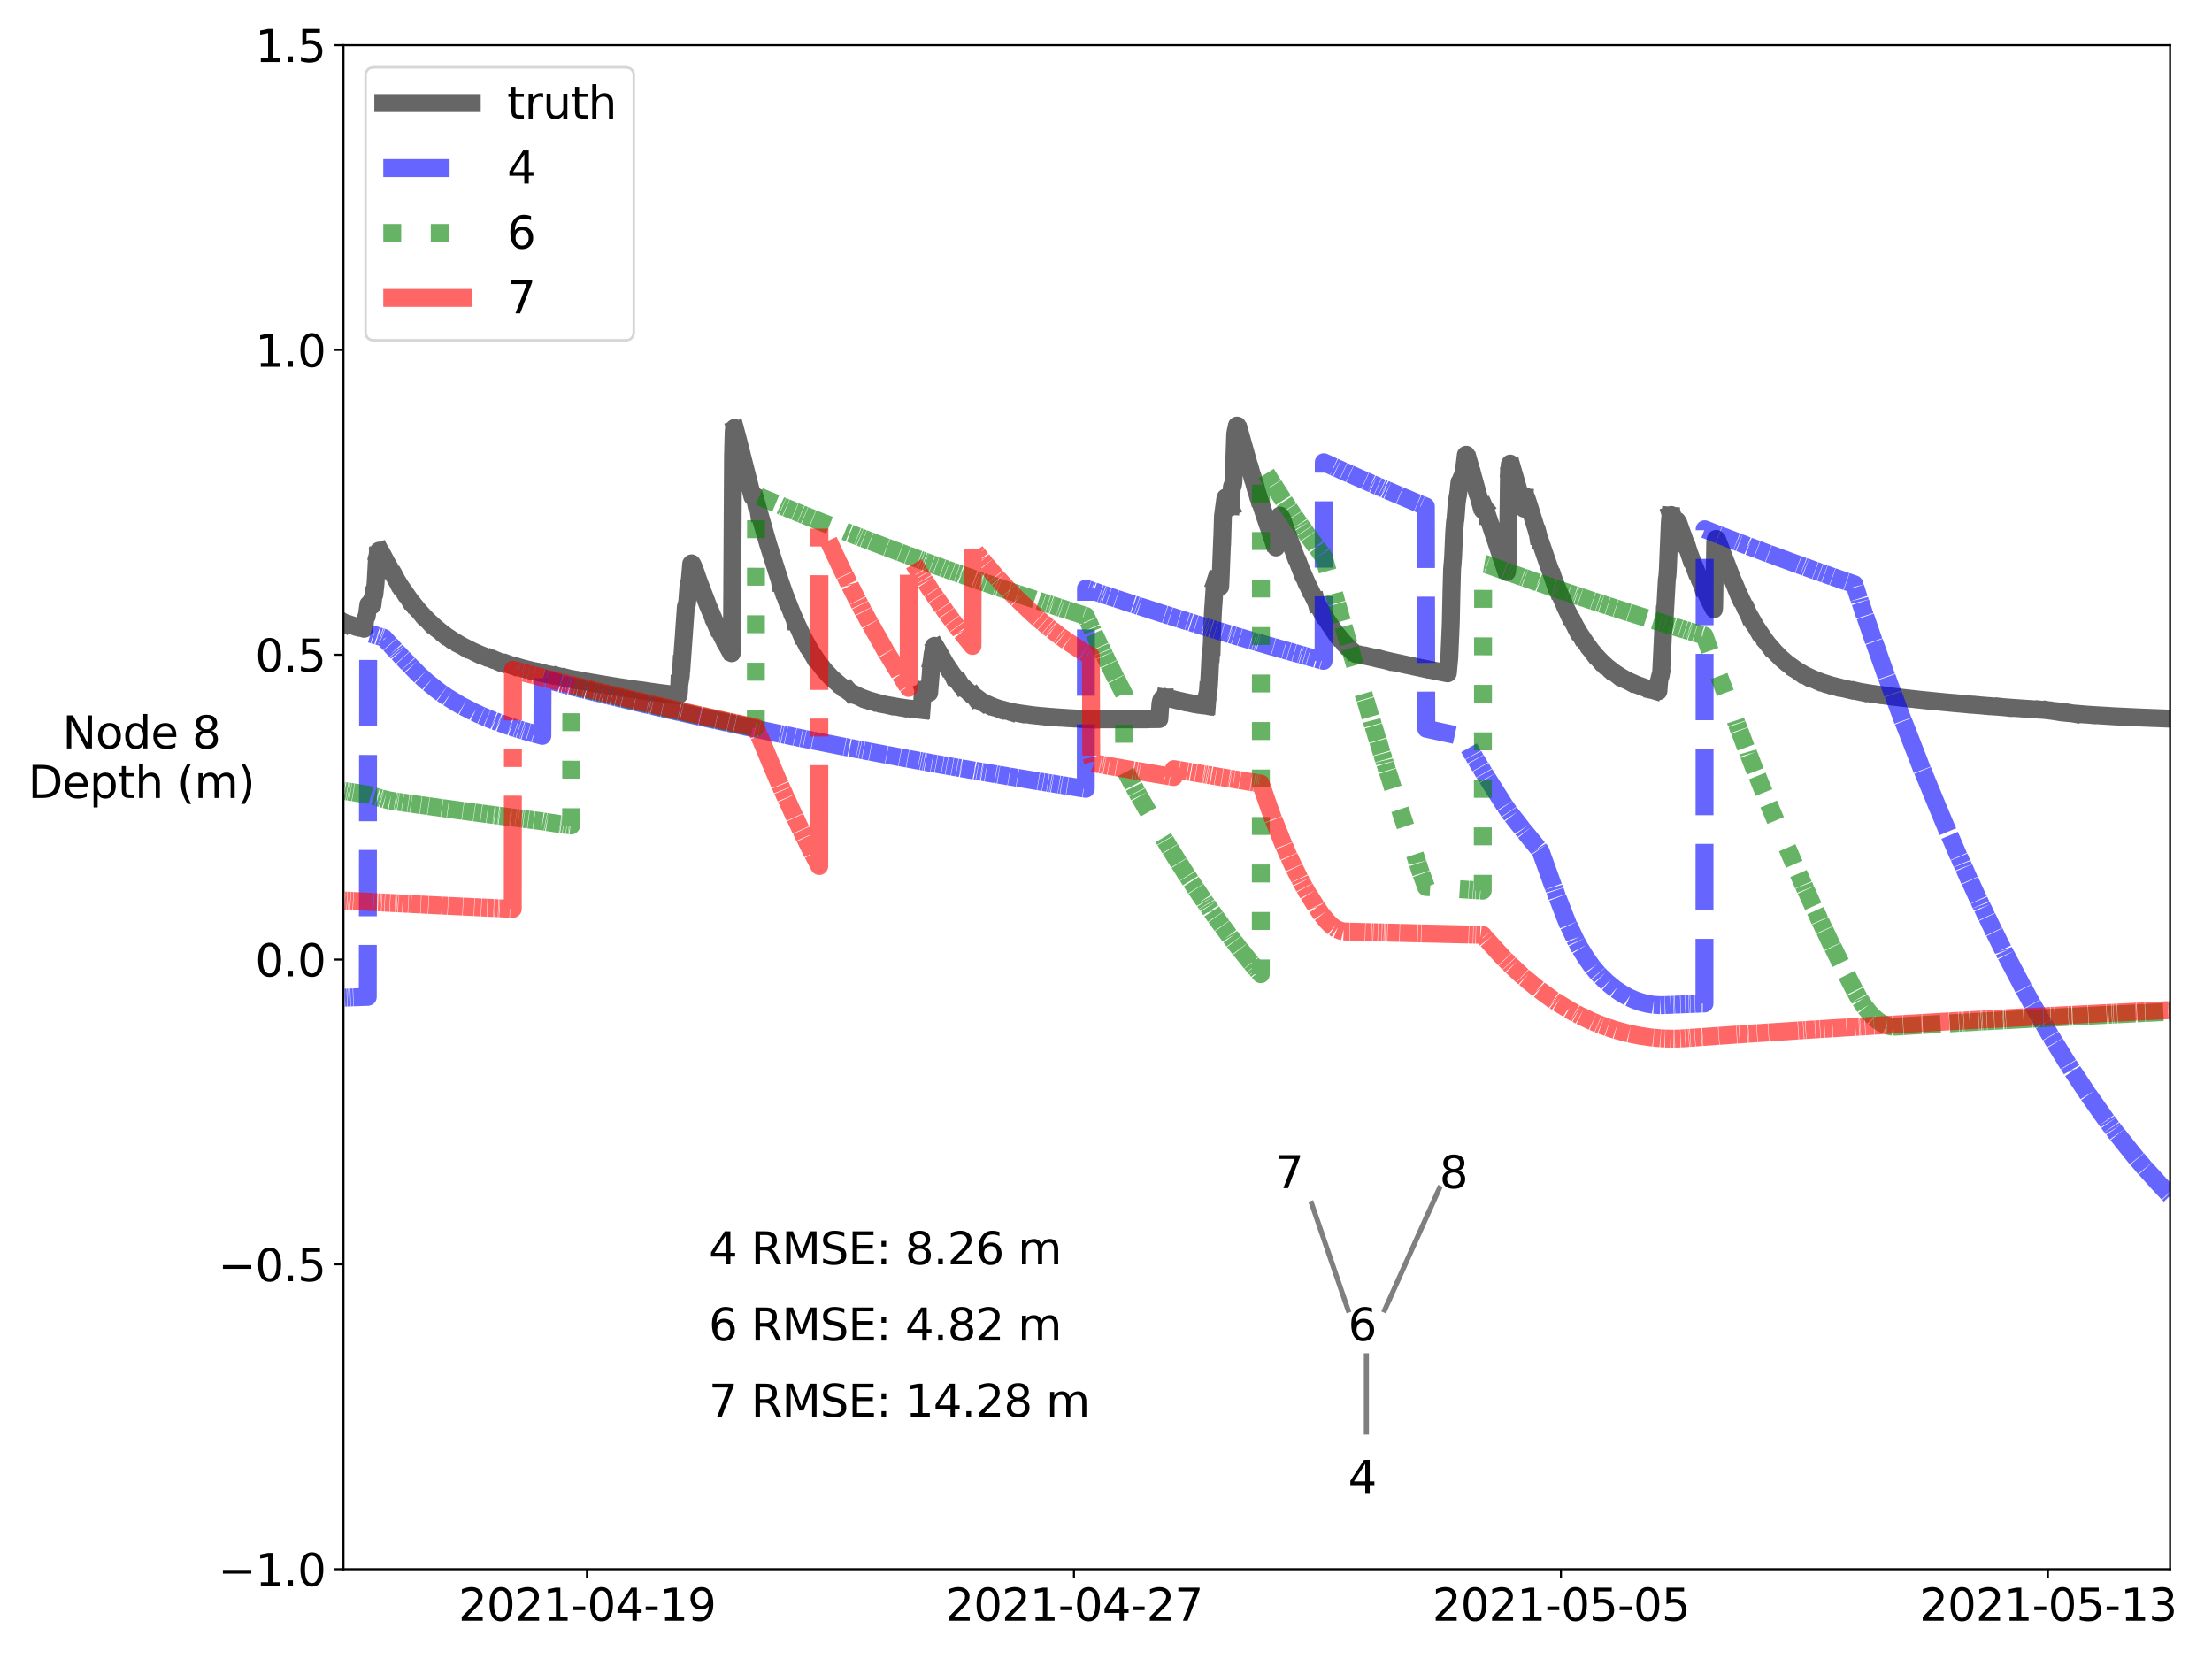 <?xml version="1.0" encoding="utf-8" standalone="no"?>
<!DOCTYPE svg PUBLIC "-//W3C//DTD SVG 1.1//EN"
  "http://www.w3.org/Graphics/SVG/1.1/DTD/svg11.dtd">
<svg xmlns:xlink="http://www.w3.org/1999/xlink" width="864pt" height="648pt" viewBox="0 0 864 648" xmlns="http://www.w3.org/2000/svg" version="1.1">
 <defs>
  <style type="text/css">*{stroke-linejoin: round; stroke-linecap: butt}</style>
 </defs>
 <g id="figure_1">
  <g id="patch_1">
   <path d="M 0 648 
L 864 648 
L 864 0 
L 0 0 
z
" style="fill: #ffffff"/>
  </g>
  <g id="axes_1">
   <g id="patch_2">
    <path d="M 134.155 612.92 
L 847.63 612.92 
L 847.63 17.64 
L 134.155 17.64 
z
" style="fill: #ffffff"/>
   </g>
   <g id="matplotlib.axis_1">
    <g id="xtick_1">
     <g id="line2d_1">
      <defs>
       <path id="m24a2292e9b" d="M 0 0 
L 0 3.5 
" style="stroke: #000000; stroke-width: 0.8"/>
      </defs>
      <g>
       <use xlink:href="#m24a2292e9b" x="229.263" y="612.92" style="stroke: #000000; stroke-width: 0.8"/>
      </g>
     </g>
     <g id="text_1">
      <!-- 2021-04-19 -->
      <g transform="translate(179.051 633.05) scale(0.173 -0.173)">
       <defs>
        <path id="DejaVuSans-32" d="M 1228 531 
L 3431 531 
L 3431 0 
L 469 0 
L 469 531 
Q 828 903 1448 1529 
Q 2069 2156 2228 2338 
Q 2531 2678 2651 2914 
Q 2772 3150 2772 3378 
Q 2772 3750 2511 3984 
Q 2250 4219 1831 4219 
Q 1534 4219 1204 4116 
Q 875 4013 500 3803 
L 500 4441 
Q 881 4594 1212 4672 
Q 1544 4750 1819 4750 
Q 2544 4750 2975 4387 
Q 3406 4025 3406 3419 
Q 3406 3131 3298 2873 
Q 3191 2616 2906 2266 
Q 2828 2175 2409 1742 
Q 1991 1309 1228 531 
z
" transform="scale(0.016)"/>
        <path id="DejaVuSans-30" d="M 2034 4250 
Q 1547 4250 1301 3770 
Q 1056 3291 1056 2328 
Q 1056 1369 1301 889 
Q 1547 409 2034 409 
Q 2525 409 2770 889 
Q 3016 1369 3016 2328 
Q 3016 3291 2770 3770 
Q 2525 4250 2034 4250 
z
M 2034 4750 
Q 2819 4750 3233 4129 
Q 3647 3509 3647 2328 
Q 3647 1150 3233 529 
Q 2819 -91 2034 -91 
Q 1250 -91 836 529 
Q 422 1150 422 2328 
Q 422 3509 836 4129 
Q 1250 4750 2034 4750 
z
" transform="scale(0.016)"/>
        <path id="DejaVuSans-31" d="M 794 531 
L 1825 531 
L 1825 4091 
L 703 3866 
L 703 4441 
L 1819 4666 
L 2450 4666 
L 2450 531 
L 3481 531 
L 3481 0 
L 794 0 
L 794 531 
z
" transform="scale(0.016)"/>
        <path id="DejaVuSans-2d" d="M 313 2009 
L 1997 2009 
L 1997 1497 
L 313 1497 
L 313 2009 
z
" transform="scale(0.016)"/>
        <path id="DejaVuSans-34" d="M 2419 4116 
L 825 1625 
L 2419 1625 
L 2419 4116 
z
M 2253 4666 
L 3047 4666 
L 3047 1625 
L 3713 1625 
L 3713 1100 
L 3047 1100 
L 3047 0 
L 2419 0 
L 2419 1100 
L 313 1100 
L 313 1709 
L 2253 4666 
z
" transform="scale(0.016)"/>
        <path id="DejaVuSans-39" d="M 703 97 
L 703 672 
Q 941 559 1184 500 
Q 1428 441 1663 441 
Q 2288 441 2617 861 
Q 2947 1281 2994 2138 
Q 2813 1869 2534 1725 
Q 2256 1581 1919 1581 
Q 1219 1581 811 2004 
Q 403 2428 403 3163 
Q 403 3881 828 4315 
Q 1253 4750 1959 4750 
Q 2769 4750 3195 4129 
Q 3622 3509 3622 2328 
Q 3622 1225 3098 567 
Q 2575 -91 1691 -91 
Q 1453 -91 1209 -44 
Q 966 3 703 97 
z
M 1959 2075 
Q 2384 2075 2632 2365 
Q 2881 2656 2881 3163 
Q 2881 3666 2632 3958 
Q 2384 4250 1959 4250 
Q 1534 4250 1286 3958 
Q 1038 3666 1038 3163 
Q 1038 2656 1286 2365 
Q 1534 2075 1959 2075 
z
" transform="scale(0.016)"/>
       </defs>
       <use xlink:href="#DejaVuSans-32"/>
       <use xlink:href="#DejaVuSans-30" x="63.623"/>
       <use xlink:href="#DejaVuSans-32" x="127.246"/>
       <use xlink:href="#DejaVuSans-31" x="190.869"/>
       <use xlink:href="#DejaVuSans-2d" x="254.492"/>
       <use xlink:href="#DejaVuSans-30" x="290.576"/>
       <use xlink:href="#DejaVuSans-34" x="354.199"/>
       <use xlink:href="#DejaVuSans-2d" x="417.822"/>
       <use xlink:href="#DejaVuSans-31" x="453.906"/>
       <use xlink:href="#DejaVuSans-39" x="517.529"/>
      </g>
     </g>
    </g>
    <g id="xtick_2">
     <g id="line2d_2">
      <g>
       <use xlink:href="#m24a2292e9b" x="419.479" y="612.92" style="stroke: #000000; stroke-width: 0.8"/>
      </g>
     </g>
     <g id="text_2">
      <!-- 2021-04-27 -->
      <g transform="translate(369.267 633.05) scale(0.173 -0.173)">
       <defs>
        <path id="DejaVuSans-37" d="M 525 4666 
L 3525 4666 
L 3525 4397 
L 1831 0 
L 1172 0 
L 2766 4134 
L 525 4134 
L 525 4666 
z
" transform="scale(0.016)"/>
       </defs>
       <use xlink:href="#DejaVuSans-32"/>
       <use xlink:href="#DejaVuSans-30" x="63.623"/>
       <use xlink:href="#DejaVuSans-32" x="127.246"/>
       <use xlink:href="#DejaVuSans-31" x="190.869"/>
       <use xlink:href="#DejaVuSans-2d" x="254.492"/>
       <use xlink:href="#DejaVuSans-30" x="290.576"/>
       <use xlink:href="#DejaVuSans-34" x="354.199"/>
       <use xlink:href="#DejaVuSans-2d" x="417.822"/>
       <use xlink:href="#DejaVuSans-32" x="453.906"/>
       <use xlink:href="#DejaVuSans-37" x="517.529"/>
      </g>
     </g>
    </g>
    <g id="xtick_3">
     <g id="line2d_3">
      <g>
       <use xlink:href="#m24a2292e9b" x="609.695" y="612.92" style="stroke: #000000; stroke-width: 0.8"/>
      </g>
     </g>
     <g id="text_3">
      <!-- 2021-05-05 -->
      <g transform="translate(559.483 633.05) scale(0.173 -0.173)">
       <defs>
        <path id="DejaVuSans-35" d="M 691 4666 
L 3169 4666 
L 3169 4134 
L 1269 4134 
L 1269 2991 
Q 1406 3038 1543 3061 
Q 1681 3084 1819 3084 
Q 2600 3084 3056 2656 
Q 3513 2228 3513 1497 
Q 3513 744 3044 326 
Q 2575 -91 1722 -91 
Q 1428 -91 1123 -41 
Q 819 9 494 109 
L 494 744 
Q 775 591 1075 516 
Q 1375 441 1709 441 
Q 2250 441 2565 725 
Q 2881 1009 2881 1497 
Q 2881 1984 2565 2268 
Q 2250 2553 1709 2553 
Q 1456 2553 1204 2497 
Q 953 2441 691 2322 
L 691 4666 
z
" transform="scale(0.016)"/>
       </defs>
       <use xlink:href="#DejaVuSans-32"/>
       <use xlink:href="#DejaVuSans-30" x="63.623"/>
       <use xlink:href="#DejaVuSans-32" x="127.246"/>
       <use xlink:href="#DejaVuSans-31" x="190.869"/>
       <use xlink:href="#DejaVuSans-2d" x="254.492"/>
       <use xlink:href="#DejaVuSans-30" x="290.576"/>
       <use xlink:href="#DejaVuSans-35" x="354.199"/>
       <use xlink:href="#DejaVuSans-2d" x="417.822"/>
       <use xlink:href="#DejaVuSans-30" x="453.906"/>
       <use xlink:href="#DejaVuSans-35" x="517.529"/>
      </g>
     </g>
    </g>
    <g id="xtick_4">
     <g id="line2d_4">
      <g>
       <use xlink:href="#m24a2292e9b" x="799.911" y="612.92" style="stroke: #000000; stroke-width: 0.8"/>
      </g>
     </g>
     <g id="text_4">
      <!-- 2021-05-13 -->
      <g transform="translate(749.699 633.05) scale(0.173 -0.173)">
       <defs>
        <path id="DejaVuSans-33" d="M 2597 2516 
Q 3050 2419 3304 2112 
Q 3559 1806 3559 1356 
Q 3559 666 3084 287 
Q 2609 -91 1734 -91 
Q 1441 -91 1130 -33 
Q 819 25 488 141 
L 488 750 
Q 750 597 1062 519 
Q 1375 441 1716 441 
Q 2309 441 2620 675 
Q 2931 909 2931 1356 
Q 2931 1769 2642 2001 
Q 2353 2234 1838 2234 
L 1294 2234 
L 1294 2753 
L 1863 2753 
Q 2328 2753 2575 2939 
Q 2822 3125 2822 3475 
Q 2822 3834 2567 4026 
Q 2313 4219 1838 4219 
Q 1578 4219 1281 4162 
Q 984 4106 628 3988 
L 628 4550 
Q 988 4650 1302 4700 
Q 1616 4750 1894 4750 
Q 2613 4750 3031 4423 
Q 3450 4097 3450 3541 
Q 3450 3153 3228 2886 
Q 3006 2619 2597 2516 
z
" transform="scale(0.016)"/>
       </defs>
       <use xlink:href="#DejaVuSans-32"/>
       <use xlink:href="#DejaVuSans-30" x="63.623"/>
       <use xlink:href="#DejaVuSans-32" x="127.246"/>
       <use xlink:href="#DejaVuSans-31" x="190.869"/>
       <use xlink:href="#DejaVuSans-2d" x="254.492"/>
       <use xlink:href="#DejaVuSans-30" x="290.576"/>
       <use xlink:href="#DejaVuSans-35" x="354.199"/>
       <use xlink:href="#DejaVuSans-2d" x="417.822"/>
       <use xlink:href="#DejaVuSans-31" x="453.906"/>
       <use xlink:href="#DejaVuSans-33" x="517.529"/>
      </g>
     </g>
    </g>
   </g>
   <g id="matplotlib.axis_2">
    <g id="ytick_1">
     <g id="line2d_5">
      <defs>
       <path id="m3096010efa" d="M 0 0 
L -3.5 0 
" style="stroke: #000000; stroke-width: 0.8"/>
      </defs>
      <g>
       <use xlink:href="#m3096010efa" x="134.155" y="612.92" style="stroke: #000000; stroke-width: 0.8"/>
      </g>
     </g>
     <g id="text_5">
      <!-- −1.0 -->
      <g transform="translate(85.194 619.485) scale(0.173 -0.173)">
       <defs>
        <path id="DejaVuSans-2212" d="M 678 2272 
L 4684 2272 
L 4684 1741 
L 678 1741 
L 678 2272 
z
" transform="scale(0.016)"/>
        <path id="DejaVuSans-2e" d="M 684 794 
L 1344 794 
L 1344 0 
L 684 0 
L 684 794 
z
" transform="scale(0.016)"/>
       </defs>
       <use xlink:href="#DejaVuSans-2212"/>
       <use xlink:href="#DejaVuSans-31" x="83.789"/>
       <use xlink:href="#DejaVuSans-2e" x="147.412"/>
       <use xlink:href="#DejaVuSans-30" x="179.199"/>
      </g>
     </g>
    </g>
    <g id="ytick_2">
     <g id="line2d_6">
      <g>
       <use xlink:href="#m3096010efa" x="134.155" y="493.864" style="stroke: #000000; stroke-width: 0.8"/>
      </g>
     </g>
     <g id="text_6">
      <!-- −0.5 -->
      <g transform="translate(85.194 500.429) scale(0.173 -0.173)">
       <use xlink:href="#DejaVuSans-2212"/>
       <use xlink:href="#DejaVuSans-30" x="83.789"/>
       <use xlink:href="#DejaVuSans-2e" x="147.412"/>
       <use xlink:href="#DejaVuSans-35" x="179.199"/>
      </g>
     </g>
    </g>
    <g id="ytick_3">
     <g id="line2d_7">
      <g>
       <use xlink:href="#m3096010efa" x="134.155" y="374.808" style="stroke: #000000; stroke-width: 0.8"/>
      </g>
     </g>
     <g id="text_7">
      <!-- 0.0 -->
      <g transform="translate(99.674 381.373) scale(0.173 -0.173)">
       <use xlink:href="#DejaVuSans-30"/>
       <use xlink:href="#DejaVuSans-2e" x="63.623"/>
       <use xlink:href="#DejaVuSans-30" x="95.41"/>
      </g>
     </g>
    </g>
    <g id="ytick_4">
     <g id="line2d_8">
      <g>
       <use xlink:href="#m3096010efa" x="134.155" y="255.752" style="stroke: #000000; stroke-width: 0.8"/>
      </g>
     </g>
     <g id="text_8">
      <!-- 0.5 -->
      <g transform="translate(99.674 262.317) scale(0.173 -0.173)">
       <use xlink:href="#DejaVuSans-30"/>
       <use xlink:href="#DejaVuSans-2e" x="63.623"/>
       <use xlink:href="#DejaVuSans-35" x="95.41"/>
      </g>
     </g>
    </g>
    <g id="ytick_5">
     <g id="line2d_9">
      <g>
       <use xlink:href="#m3096010efa" x="134.155" y="136.696" style="stroke: #000000; stroke-width: 0.8"/>
      </g>
     </g>
     <g id="text_9">
      <!-- 1.0 -->
      <g transform="translate(99.674 143.261) scale(0.173 -0.173)">
       <use xlink:href="#DejaVuSans-31"/>
       <use xlink:href="#DejaVuSans-2e" x="63.623"/>
       <use xlink:href="#DejaVuSans-30" x="95.41"/>
      </g>
     </g>
    </g>
    <g id="ytick_6">
     <g id="line2d_10">
      <g>
       <use xlink:href="#m3096010efa" x="134.155" y="17.64" style="stroke: #000000; stroke-width: 0.8"/>
      </g>
     </g>
     <g id="text_10">
      <!-- 1.5 -->
      <g transform="translate(99.674 24.205) scale(0.173 -0.173)">
       <use xlink:href="#DejaVuSans-31"/>
       <use xlink:href="#DejaVuSans-2e" x="63.623"/>
       <use xlink:href="#DejaVuSans-35" x="95.41"/>
      </g>
     </g>
    </g>
    <g id="text_11">
     <!-- Node 8 -->
     <g transform="translate(24.399 292.336) scale(0.173 -0.173)">
      <defs>
       <path id="DejaVuSans-4e" d="M 628 4666 
L 1478 4666 
L 3547 763 
L 3547 4666 
L 4159 4666 
L 4159 0 
L 3309 0 
L 1241 3903 
L 1241 0 
L 628 0 
L 628 4666 
z
" transform="scale(0.016)"/>
       <path id="DejaVuSans-6f" d="M 1959 3097 
Q 1497 3097 1228 2736 
Q 959 2375 959 1747 
Q 959 1119 1226 758 
Q 1494 397 1959 397 
Q 2419 397 2687 759 
Q 2956 1122 2956 1747 
Q 2956 2369 2687 2733 
Q 2419 3097 1959 3097 
z
M 1959 3584 
Q 2709 3584 3137 3096 
Q 3566 2609 3566 1747 
Q 3566 888 3137 398 
Q 2709 -91 1959 -91 
Q 1206 -91 779 398 
Q 353 888 353 1747 
Q 353 2609 779 3096 
Q 1206 3584 1959 3584 
z
" transform="scale(0.016)"/>
       <path id="DejaVuSans-64" d="M 2906 2969 
L 2906 4863 
L 3481 4863 
L 3481 0 
L 2906 0 
L 2906 525 
Q 2725 213 2448 61 
Q 2172 -91 1784 -91 
Q 1150 -91 751 415 
Q 353 922 353 1747 
Q 353 2572 751 3078 
Q 1150 3584 1784 3584 
Q 2172 3584 2448 3432 
Q 2725 3281 2906 2969 
z
M 947 1747 
Q 947 1113 1208 752 
Q 1469 391 1925 391 
Q 2381 391 2643 752 
Q 2906 1113 2906 1747 
Q 2906 2381 2643 2742 
Q 2381 3103 1925 3103 
Q 1469 3103 1208 2742 
Q 947 2381 947 1747 
z
" transform="scale(0.016)"/>
       <path id="DejaVuSans-65" d="M 3597 1894 
L 3597 1613 
L 953 1613 
Q 991 1019 1311 708 
Q 1631 397 2203 397 
Q 2534 397 2845 478 
Q 3156 559 3463 722 
L 3463 178 
Q 3153 47 2828 -22 
Q 2503 -91 2169 -91 
Q 1331 -91 842 396 
Q 353 884 353 1716 
Q 353 2575 817 3079 
Q 1281 3584 2069 3584 
Q 2775 3584 3186 3129 
Q 3597 2675 3597 1894 
z
M 3022 2063 
Q 3016 2534 2758 2815 
Q 2500 3097 2075 3097 
Q 1594 3097 1305 2825 
Q 1016 2553 972 2059 
L 3022 2063 
z
" transform="scale(0.016)"/>
       <path id="DejaVuSans-20" transform="scale(0.016)"/>
       <path id="DejaVuSans-38" d="M 2034 2216 
Q 1584 2216 1326 1975 
Q 1069 1734 1069 1313 
Q 1069 891 1326 650 
Q 1584 409 2034 409 
Q 2484 409 2743 651 
Q 3003 894 3003 1313 
Q 3003 1734 2745 1975 
Q 2488 2216 2034 2216 
z
M 1403 2484 
Q 997 2584 770 2862 
Q 544 3141 544 3541 
Q 544 4100 942 4425 
Q 1341 4750 2034 4750 
Q 2731 4750 3128 4425 
Q 3525 4100 3525 3541 
Q 3525 3141 3298 2862 
Q 3072 2584 2669 2484 
Q 3125 2378 3379 2068 
Q 3634 1759 3634 1313 
Q 3634 634 3220 271 
Q 2806 -91 2034 -91 
Q 1263 -91 848 271 
Q 434 634 434 1313 
Q 434 1759 690 2068 
Q 947 2378 1403 2484 
z
M 1172 3481 
Q 1172 3119 1398 2916 
Q 1625 2713 2034 2713 
Q 2441 2713 2670 2916 
Q 2900 3119 2900 3481 
Q 2900 3844 2670 4047 
Q 2441 4250 2034 4250 
Q 1625 4250 1398 4047 
Q 1172 3844 1172 3481 
z
" transform="scale(0.016)"/>
      </defs>
      <use xlink:href="#DejaVuSans-4e"/>
      <use xlink:href="#DejaVuSans-6f" x="74.805"/>
      <use xlink:href="#DejaVuSans-64" x="135.986"/>
      <use xlink:href="#DejaVuSans-65" x="199.463"/>
      <use xlink:href="#DejaVuSans-20" x="260.986"/>
      <use xlink:href="#DejaVuSans-38" x="292.773"/>
     </g>
     <!-- Depth (m) -->
     <g transform="translate(10.974 311.686) scale(0.173 -0.173)">
      <defs>
       <path id="DejaVuSans-44" d="M 1259 4147 
L 1259 519 
L 2022 519 
Q 2988 519 3436 956 
Q 3884 1394 3884 2338 
Q 3884 3275 3436 3711 
Q 2988 4147 2022 4147 
L 1259 4147 
z
M 628 4666 
L 1925 4666 
Q 3281 4666 3915 4102 
Q 4550 3538 4550 2338 
Q 4550 1131 3912 565 
Q 3275 0 1925 0 
L 628 0 
L 628 4666 
z
" transform="scale(0.016)"/>
       <path id="DejaVuSans-70" d="M 1159 525 
L 1159 -1331 
L 581 -1331 
L 581 3500 
L 1159 3500 
L 1159 2969 
Q 1341 3281 1617 3432 
Q 1894 3584 2278 3584 
Q 2916 3584 3314 3078 
Q 3713 2572 3713 1747 
Q 3713 922 3314 415 
Q 2916 -91 2278 -91 
Q 1894 -91 1617 61 
Q 1341 213 1159 525 
z
M 3116 1747 
Q 3116 2381 2855 2742 
Q 2594 3103 2138 3103 
Q 1681 3103 1420 2742 
Q 1159 2381 1159 1747 
Q 1159 1113 1420 752 
Q 1681 391 2138 391 
Q 2594 391 2855 752 
Q 3116 1113 3116 1747 
z
" transform="scale(0.016)"/>
       <path id="DejaVuSans-74" d="M 1172 4494 
L 1172 3500 
L 2356 3500 
L 2356 3053 
L 1172 3053 
L 1172 1153 
Q 1172 725 1289 603 
Q 1406 481 1766 481 
L 2356 481 
L 2356 0 
L 1766 0 
Q 1100 0 847 248 
Q 594 497 594 1153 
L 594 3053 
L 172 3053 
L 172 3500 
L 594 3500 
L 594 4494 
L 1172 4494 
z
" transform="scale(0.016)"/>
       <path id="DejaVuSans-68" d="M 3513 2113 
L 3513 0 
L 2938 0 
L 2938 2094 
Q 2938 2591 2744 2837 
Q 2550 3084 2163 3084 
Q 1697 3084 1428 2787 
Q 1159 2491 1159 1978 
L 1159 0 
L 581 0 
L 581 4863 
L 1159 4863 
L 1159 2956 
Q 1366 3272 1645 3428 
Q 1925 3584 2291 3584 
Q 2894 3584 3203 3211 
Q 3513 2838 3513 2113 
z
" transform="scale(0.016)"/>
       <path id="DejaVuSans-28" d="M 1984 4856 
Q 1566 4138 1362 3434 
Q 1159 2731 1159 2009 
Q 1159 1288 1364 580 
Q 1569 -128 1984 -844 
L 1484 -844 
Q 1016 -109 783 600 
Q 550 1309 550 2009 
Q 550 2706 781 3412 
Q 1013 4119 1484 4856 
L 1984 4856 
z
" transform="scale(0.016)"/>
       <path id="DejaVuSans-6d" d="M 3328 2828 
Q 3544 3216 3844 3400 
Q 4144 3584 4550 3584 
Q 5097 3584 5394 3201 
Q 5691 2819 5691 2113 
L 5691 0 
L 5113 0 
L 5113 2094 
Q 5113 2597 4934 2840 
Q 4756 3084 4391 3084 
Q 3944 3084 3684 2787 
Q 3425 2491 3425 1978 
L 3425 0 
L 2847 0 
L 2847 2094 
Q 2847 2600 2669 2842 
Q 2491 3084 2119 3084 
Q 1678 3084 1418 2786 
Q 1159 2488 1159 1978 
L 1159 0 
L 581 0 
L 581 3500 
L 1159 3500 
L 1159 2956 
Q 1356 3278 1631 3431 
Q 1906 3584 2284 3584 
Q 2666 3584 2933 3390 
Q 3200 3197 3328 2828 
z
" transform="scale(0.016)"/>
       <path id="DejaVuSans-29" d="M 513 4856 
L 1013 4856 
Q 1481 4119 1714 3412 
Q 1947 2706 1947 2009 
Q 1947 1309 1714 600 
Q 1481 -109 1013 -844 
L 513 -844 
Q 928 -128 1133 580 
Q 1338 1288 1338 2009 
Q 1338 2731 1133 3434 
Q 928 4138 513 4856 
z
" transform="scale(0.016)"/>
      </defs>
      <use xlink:href="#DejaVuSans-44"/>
      <use xlink:href="#DejaVuSans-65" x="77.002"/>
      <use xlink:href="#DejaVuSans-70" x="138.525"/>
      <use xlink:href="#DejaVuSans-74" x="202.002"/>
      <use xlink:href="#DejaVuSans-68" x="241.211"/>
      <use xlink:href="#DejaVuSans-20" x="304.59"/>
      <use xlink:href="#DejaVuSans-28" x="336.377"/>
      <use xlink:href="#DejaVuSans-6d" x="375.391"/>
      <use xlink:href="#DejaVuSans-29" x="472.803"/>
     </g>
    </g>
   </g>
   <g id="line2d_11">
    <path d="M 134.072 243.127 
L 134.32 243.227 
M 134.485 243.253 
L 134.568 243.303 
M 134.733 243.33 
L 135.476 243.584 
M 135.641 243.61 
L 136.136 243.789 
M 136.302 243.815 
L 136.797 243.995 
M 136.962 244.021 
L 137.87 244.33 
M 138.035 244.357 
L 142.246 245.618 
L 142.411 244.194 
L 142.659 241.959 
L 142.989 241.122 
L 143.236 240.772 
L 143.897 236.068 
L 144.227 235.855 
L 144.64 235.942 
L 145.3 236.352 
L 145.466 236.389 
L 145.631 235.026 
L 145.878 232.816 
M 146.043 232.644 
L 146.209 232.315 
L 146.704 227.814 
L 147.199 218.96 
L 147.282 218.829 
M 147.447 218.617 
L 147.53 217.087 
M 147.695 216.121 
L 147.942 215.16 
L 148.19 215.069 
L 148.438 215.26 
L 148.52 215.459 
M 148.685 215.581 
L 149.016 216.221 
M 149.181 216.371 
L 150.089 217.996 
L 150.171 218.295 
M 150.337 218.456 
L 152.235 222.064 
M 152.401 222.218 
L 154.299 225.634 
M 154.465 225.777 
L 154.877 226.589 
M 155.042 226.731 
L 155.455 227.525 
M 155.62 227.663 
L 157.189 230.214 
M 157.354 230.342 
L 159.088 232.848 
L 159.418 233.412 
M 159.583 233.529 
L 160.491 234.852 
M 160.656 234.965 
L 162.638 237.449 
L 164.289 239.453 
M 164.454 239.548 
L 166.353 241.573 
L 167.261 242.56 
M 167.426 242.643 
L 169.408 244.489 
L 171.472 246.249 
L 172.545 247.161 
M 172.71 247.228 
L 174.857 248.857 
M 175.022 248.916 
L 177.168 250.338 
L 180.718 252.46 
M 180.883 252.507 
L 185.176 254.668 
M 185.342 254.707 
L 187.901 255.841 
M 188.066 255.876 
L 190.213 256.75 
M 190.378 256.782 
L 192.772 257.676 
M 192.937 257.706 
L 193.185 257.819 
M 193.35 257.848 
L 194.588 258.289 
M 194.753 258.318 
L 195.001 258.424 
M 195.166 258.452 
L 199.129 259.688 
M 199.294 259.713 
L 199.542 259.807 
M 199.707 259.832 
L 201.441 260.338 
M 201.606 260.362 
L 202.514 260.628 
M 202.679 260.651 
L 203.835 260.975 
M 204 260.998 
L 204.495 261.145 
M 204.66 261.167 
L 206.312 261.6 
M 206.477 261.621 
L 208.458 262.116 
M 208.623 262.137 
L 211.926 262.909 
M 212.091 262.928 
L 212.999 263.145 
M 213.164 263.164 
L 213.577 263.27 
M 213.742 263.289 
L 218.778 264.349 
M 218.943 264.366 
L 219.108 264.415 
M 219.273 264.432 
L 220.016 264.594 
M 220.181 264.611 
L 221.337 264.852 
M 221.502 264.868 
L 222.245 265.026 
M 222.411 265.042 
L 222.658 265.105 
M 222.823 265.121 
L 224.64 265.476 
M 224.805 265.492 
L 225.713 265.674 
M 225.878 265.689 
L 228.025 266.091 
M 228.19 266.106 
L 228.933 266.252 
M 229.263 266.296 
L 232.235 266.823 
M 232.4 266.838 
L 233.308 267.005 
M 233.473 267.019 
L 234.712 267.239 
M 234.877 267.254 
L 235.703 267.402 
M 235.868 267.417 
L 237.519 267.698 
M 237.684 267.712 
L 238.922 267.922 
M 239.087 267.936 
L 240.739 268.208 
M 240.904 268.222 
L 243.05 268.565 
M 243.215 268.578 
L 247.921 269.291 
M 248.086 269.304 
L 253.04 270.021 
M 253.205 270.033 
L 253.866 270.135 
M 254.031 270.147 
L 254.691 270.249 
M 254.856 270.261 
L 258.736 270.793 
M 258.902 270.804 
L 265.011 271.591 
L 265.094 271.508 
L 265.259 269.456 
L 265.341 267.15 
M 265.506 266.512 
L 265.919 264.067 
L 266.167 259.48 
M 266.332 258.813 
L 267.901 236.88 
L 268.148 236.193 
L 268.313 236 
L 268.478 234.348 
L 268.974 227.895 
L 269.139 227.618 
L 269.221 227.613 
L 269.304 227.482 
L 269.469 226.077 
L 269.965 220.233 
L 270.13 220.048 
L 270.295 220.154 
L 270.708 220.928 
L 271.698 223.511 
L 273.515 228.809 
M 273.68 229.049 
L 276.569 236.611 
L 279.789 244.224 
M 279.954 244.413 
L 282.596 249.681 
L 284.495 253.178 
M 284.66 253.326 
L 285.816 255.178 
L 285.898 249.763 
L 286.311 178.214 
L 286.559 168.734 
L 286.724 167.298 
L 286.889 167.157 
L 286.972 167.262 
L 287.054 167.64 
M 287.219 167.903 
L 287.962 170.626 
L 293.907 194.071 
L 294.237 193.096 
L 294.402 193.284 
L 294.815 194.36 
L 294.98 195.136 
M 295.145 195.414 
L 296.301 199.509 
L 296.383 200.08 
M 296.548 200.381 
L 300.016 212.504 
L 304.557 226.728 
L 304.639 227.196 
M 304.804 227.441 
L 305.547 229.78 
M 305.713 230.019 
L 306.951 233.605 
M 307.116 233.832 
L 309.015 238.666 
L 310.336 241.79 
L 310.418 242.162 
M 310.584 242.358 
L 312.4 246.32 
L 312.813 247.328 
M 312.978 247.503 
L 314.216 250.078 
M 314.381 250.24 
L 315.95 253.066 
L 317.353 255.506 
M 317.518 255.641 
L 318.922 257.753 
L 321.977 261.744 
L 324.949 264.924 
L 327.838 267.44 
L 329.902 268.993 
M 330.067 269.052 
L 331.636 270.081 
M 331.801 270.132 
L 331.884 270.225 
M 332.049 270.276 
L 334.938 271.799 
M 335.104 271.84 
L 335.847 272.202 
M 336.012 272.24 
L 337.168 272.741 
M 337.333 272.775 
L 339.809 273.674 
M 339.975 273.702 
L 343.607 274.72 
L 346.249 275.335 
M 346.414 275.353 
L 351.12 276.19 
L 351.45 276.253 
M 351.615 276.267 
L 354.422 276.669 
M 354.587 276.68 
L 358.963 277.203 
M 359.128 277.212 
L 359.789 277.29 
M 359.954 277.207 
L 360.119 275.001 
L 360.367 271.696 
L 360.697 270.485 
L 360.779 270.254 
M 360.944 270.179 
L 361.275 270.06 
L 361.44 270.08 
M 361.605 270.099 
L 362.348 270.423 
L 362.926 270.648 
L 363.091 268.605 
L 363.339 265.644 
L 363.504 263.712 
L 363.834 258.847 
L 363.917 258.22 
M 364.082 258.057 
L 364.164 257.741 
L 364.742 252.412 
L 364.99 252.265 
L 365.238 252.415 
L 365.485 252.702 
L 365.568 252.922 
M 365.733 253.046 
L 367.054 255.298 
L 368.127 257.329 
M 368.292 257.473 
L 369.696 259.942 
M 369.861 260.076 
L 371.76 262.932 
L 371.925 263.274 
M 372.09 263.391 
L 373.741 265.648 
M 373.906 265.751 
L 375.062 267.191 
M 375.227 267.285 
L 375.392 267.554 
M 375.557 267.645 
L 377.209 269.322 
L 380.511 272.12 
M 380.676 272.181 
L 380.759 272.296 
M 380.924 272.356 
L 381.667 272.911 
M 381.832 272.967 
L 383.153 273.82 
M 383.318 273.869 
L 383.566 274.052 
M 383.731 274.1 
L 384.969 274.783 
M 385.134 274.825 
L 387.198 275.743 
L 388.932 276.422 
M 389.097 276.452 
L 389.923 276.75 
M 390.088 276.778 
L 393.886 277.8 
L 394.051 277.856 
M 394.216 277.875 
L 397.353 278.506 
M 397.518 278.521 
L 402.802 279.276 
L 405.526 279.582 
M 405.691 279.591 
L 407.425 279.763 
M 407.59 279.771 
L 409.241 279.921 
M 409.407 279.928 
L 410.315 280.008 
M 410.48 280.015 
L 410.893 280.053 
M 411.058 280.06 
L 413.617 280.253 
M 413.782 280.259 
L 414.525 280.315 
M 414.69 280.321 
L 416.837 280.465 
M 417.002 280.47 
L 423.194 280.833 
M 423.359 280.838 
L 424.928 280.925 
M 425.093 280.93 
L 426.249 280.968 
M 426.414 280.968 
L 426.827 280.968 
M 427.322 280.968 
L 429.716 280.968 
M 429.881 280.968 
L 430.707 280.968 
M 430.872 280.968 
L 431.367 280.968 
M 431.532 280.968 
L 433.018 280.968 
M 433.184 280.968 
L 435.908 280.967 
M 436.073 280.967 
L 442.595 280.967 
M 442.926 280.967 
L 443.999 280.967 
M 444.164 280.967 
L 444.907 280.967 
M 445.072 280.967 
L 452.833 280.874 
L 452.998 278.44 
L 453.245 274.962 
L 453.493 273.688 
L 453.823 272.985 
L 454.236 272.632 
L 454.814 272.49 
L 454.979 272.486 
M 455.144 272.489 
L 456.383 272.678 
L 456.961 272.827 
M 457.126 272.847 
L 460.428 273.679 
M 460.593 273.699 
L 463.73 274.399 
M 463.896 274.416 
L 464.969 274.638 
M 465.299 274.685 
L 467.033 275.003 
M 467.198 275.017 
L 470.005 275.464 
M 470.17 275.476 
L 470.5 275.535 
M 470.665 275.547 
L 471.243 275.637 
M 471.408 275.553 
L 471.574 273.374 
L 471.821 269.791 
M 471.986 269.44 
L 472.151 268.766 
L 472.317 266.143 
L 472.812 256.103 
L 472.894 255.445 
M 473.06 255.263 
L 473.142 254.03 
M 473.307 252.53 
L 473.555 243.702 
L 473.803 238.425 
L 474.05 234.957 
L 474.546 227.644 
L 474.711 227.13 
M 474.876 227.097 
L 475.124 227.194 
L 475.619 227.775 
L 476.527 229.235 
L 476.61 229.141 
L 476.775 225.699 
L 477.27 213.201 
M 477.435 209.648 
L 477.683 201.545 
L 478.591 194.828 
L 478.756 194.306 
L 478.921 194.296 
L 479.169 194.639 
L 479.747 196.02 
L 480.077 197.144 
M 480.242 197.382 
L 480.572 198.136 
M 480.738 197.64 
L 480.903 194.97 
L 481.15 190.308 
L 481.315 189.738 
L 481.563 189.677 
L 481.728 188.653 
L 481.811 187.689 
L 481.893 184.08 
M 482.059 181.456 
L 482.471 169.522 
L 482.719 168.099 
L 482.884 167.52 
L 483.132 166.214 
L 483.297 166.224 
L 483.545 166.702 
L 484.122 168.448 
L 484.205 169.003 
M 484.37 169.286 
L 486.434 176.602 
L 488.663 184.625 
M 488.828 184.908 
L 489.819 188.507 
M 489.984 188.781 
L 490.727 191.488 
M 490.892 191.757 
L 491.47 193.881 
M 491.635 194.146 
L 494.195 202.054 
L 496.671 209.184 
L 497.332 211.224 
M 497.497 211.453 
L 498.405 213.837 
L 498.488 213.671 
L 498.653 212.276 
L 499.066 208.308 
L 499.231 207.391 
L 499.809 201.461 
L 499.974 201.362 
L 500.221 201.634 
L 500.717 202.715 
L 501.377 204.471 
L 501.46 204.913 
M 501.625 205.144 
L 503.359 210.198 
M 503.524 210.43 
L 505.423 215.733 
M 505.588 215.954 
L 507.569 221.139 
M 507.734 221.345 
L 508.23 222.725 
M 508.395 222.927 
L 509.468 225.602 
M 509.633 225.793 
L 510.954 228.882 
M 511.119 229.065 
L 513.183 233.306 
L 513.926 234.888 
M 514.091 235.048 
L 514.174 235.355 
M 514.339 235.513 
L 516.155 238.915 
M 516.32 239.06 
L 518.054 241.916 
L 520.944 246.261 
M 521.109 246.378 
L 522.1 247.785 
M 522.265 247.896 
L 524.659 250.844 
M 524.824 250.941 
L 527.136 253.421 
M 527.301 253.506 
L 529.612 255.533 
L 530.768 255.627 
L 533.163 256.15 
M 533.328 256.169 
L 535.639 256.686 
M 535.804 256.706 
L 536.3 256.831 
M 536.465 256.85 
L 538.116 257.23 
M 538.281 257.249 
L 539.685 257.576 
M 539.85 257.596 
L 540.51 257.759 
M 540.675 257.778 
L 540.923 257.85 
M 541.088 257.87 
L 541.831 258.051 
M 541.996 258.07 
L 546.62 259.106 
M 546.785 259.125 
L 553.637 260.621 
M 553.802 260.64 
L 555.041 260.917 
M 555.206 260.937 
L 565.443 263.017 
L 565.526 262.953 
L 565.691 261.224 
L 565.938 258.477 
L 566.104 256.66 
L 566.681 243.182 
L 566.929 231.458 
L 567.177 222.363 
L 567.424 219.603 
L 567.59 217.29 
L 568.002 207.885 
L 568.333 203.647 
L 568.498 202.907 
L 568.993 196.322 
L 569.406 193.624 
L 569.488 193.444 
L 569.736 191.382 
L 570.066 188.266 
L 570.231 188.081 
L 570.479 188.293 
L 570.644 187.422 
L 570.892 186.578 
L 571.057 186.702 
L 571.222 186.9 
L 571.387 186.102 
L 571.883 182.458 
L 571.965 182.296 
L 572.213 180.476 
L 572.543 177.706 
L 572.708 177.62 
L 572.956 178.038 
L 573.534 179.762 
L 573.616 180.309 
M 573.782 180.612 
L 575.268 185.883 
L 575.35 186.463 
M 575.515 186.78 
L 576.341 189.982 
M 576.506 190.294 
L 578.157 196.27 
M 578.322 196.577 
L 579.148 199.278 
L 579.23 199.222 
L 579.561 197.997 
L 579.643 198.093 
M 579.808 198.227 
L 580.221 199.166 
L 580.716 200.573 
L 580.799 201.068 
M 580.964 201.344 
L 586.826 218.827 
L 587.734 221.507 
M 587.899 221.729 
L 588.56 223.423 
L 588.642 223.241 
L 588.807 221.375 
L 589.055 212.721 
L 589.385 185.972 
M 589.55 183.168 
L 589.715 181.388 
L 589.881 181.072 
L 590.046 181.223 
L 590.376 181.996 
L 590.458 182.479 
M 590.624 182.765 
L 592.11 187.893 
L 593.431 192.577 
L 594.586 196.867 
M 594.752 197.154 
L 595.247 198.683 
L 595.412 196.46 
L 595.495 194.336 
M 595.66 193.971 
L 595.825 193.832 
L 595.99 194.013 
L 596.403 194.983 
L 597.311 197.777 
L 600.613 208.423 
L 600.696 208.929 
M 600.861 209.207 
L 601.109 210.208 
M 601.274 210.481 
L 604.906 221.055 
L 606.145 224.398 
L 606.723 226.109 
M 606.888 226.339 
L 607.218 227.372 
M 607.383 227.597 
L 608.209 229.829 
M 608.374 230.045 
L 611.263 236.648 
L 612.584 239.568 
M 612.749 239.747 
L 615.061 244.289 
M 615.226 244.449 
L 615.721 245.454 
M 615.887 245.61 
L 617.125 247.802 
M 617.29 247.948 
L 619.767 251.662 
L 622.079 254.784 
M 622.244 254.894 
L 624.142 257.146 
M 624.308 257.242 
L 625.298 258.342 
M 625.463 258.431 
L 627.858 260.697 
M 628.023 260.773 
L 630.417 262.634 
L 630.995 263.096 
M 631.16 263.158 
L 633.719 264.767 
L 636.196 266.122 
M 636.361 266.166 
L 639.251 267.441 
L 642.471 268.614 
L 645.773 269.625 
M 645.938 269.647 
L 647.754 270.028 
L 647.919 268.066 
L 648.167 265.13 
L 648.497 263.912 
M 648.663 263.822 
L 648.745 263.57 
L 648.91 261.36 
L 649.653 245.905 
L 650.066 244.169 
L 650.149 243.005 
L 650.231 240.06 
M 650.396 238.283 
L 651.057 226.381 
L 651.304 224.805 
L 651.47 222.015 
L 652.213 204.292 
L 652.46 201.39 
M 652.625 201.175 
L 652.79 201.123 
L 653.038 201.438 
L 653.533 202.583 
L 653.616 203.003 
M 653.781 203.243 
L 654.029 204.143 
M 654.194 204.393 
L 654.442 205.023 
L 654.524 204.868 
L 654.854 203.344 
L 655.02 203.364 
L 655.267 203.724 
L 655.845 205.075 
L 656.34 206.64 
M 656.506 206.884 
L 658.074 211.302 
L 658.157 211.75 
M 658.322 211.997 
L 659.56 215.6 
M 659.725 215.836 
L 660.138 217.143 
M 660.303 217.375 
L 661.955 221.816 
M 662.12 222.036 
L 664.596 228.109 
M 664.762 228.309 
L 664.927 228.853 
M 665.092 229.052 
L 668.229 235.614 
L 669.467 237.982 
L 669.55 236.682 
L 669.963 211.663 
L 670.21 210.535 
L 670.376 210.502 
L 670.623 210.808 
L 671.201 212.061 
L 671.284 212.465 
M 671.449 212.683 
L 676.733 226.413 
L 678.301 230.263 
M 678.466 230.463 
L 679.292 232.469 
M 679.457 232.662 
L 682.512 239.036 
M 682.677 239.206 
L 682.924 239.812 
M 683.09 239.98 
L 686.227 245.498 
M 686.392 245.642 
L 689.116 249.647 
L 690.685 251.787 
M 690.85 251.901 
L 693.244 254.661 
L 695.473 256.911 
L 697.95 259.081 
L 702.326 262.219 
M 702.491 262.27 
L 704.39 263.403 
M 704.555 263.448 
L 705.215 263.835 
M 705.381 263.877 
L 708.022 265.117 
L 708.931 265.531 
M 709.096 265.565 
L 710.829 266.263 
M 710.995 266.293 
L 712.563 266.865 
M 712.728 266.892 
L 715.7 267.819 
M 715.866 267.843 
L 719.993 268.884 
L 721.149 269.159 
M 721.314 269.179 
L 724.534 269.845 
M 724.699 269.862 
L 726.103 270.133 
M 726.268 270.149 
L 726.516 270.207 
M 726.681 270.223 
L 728.414 270.531 
M 728.58 270.546 
L 731.882 271.077 
M 732.047 271.091 
L 736.835 271.775 
M 737.001 271.787 
L 739.312 272.095 
M 739.477 272.107 
L 743.275 272.578 
M 743.44 272.588 
L 750.788 273.411 
M 750.953 273.42 
L 761.356 274.453 
M 761.521 274.461 
L 765.071 274.79 
M 765.236 274.798 
L 766.309 274.9 
M 766.474 274.907 
L 766.97 274.958 
M 767.135 274.965 
L 769.281 275.157 
M 769.446 275.164 
L 772.831 275.454 
M 772.996 275.461 
L 773.739 275.528 
M 773.904 275.535 
L 774.235 275.568 
M 774.4 275.575 
L 775.968 275.707 
M 776.134 275.714 
L 778.858 275.934 
M 779.023 275.94 
L 782.325 276.197 
M 782.491 276.203 
L 782.656 276.222 
M 782.821 276.228 
L 783.399 276.277 
M 783.564 276.283 
L 790.334 276.771 
M 790.499 276.777 
L 793.719 277 
M 793.884 277.005 
L 798.094 277.284 
M 798.259 277.29 
L 800.901 277.555 
M 801.066 277.57 
L 802.552 277.819 
M 802.718 277.832 
L 807.011 278.388 
L 807.836 278.487 
M 808.001 278.496 
L 809.157 278.622 
M 809.322 278.63 
L 809.405 278.646 
M 809.57 278.654 
L 815.597 279.16 
M 815.762 279.166 
L 822.779 279.613 
M 822.945 279.618 
L 823.44 279.65 
M 823.605 279.654 
L 824.761 279.721 
M 824.926 279.726 
L 825.421 279.756 
M 825.586 279.761 
L 826.907 279.832 
M 827.072 279.837 
L 834.585 280.192 
M 834.75 280.196 
L 837.805 280.329 
M 837.97 280.333 
L 846.887 280.683 
M 847.052 280.686 
L 847.712 280.71 
L 847.712 280.71 
" clip-path="url(#pd09bb02a4a)" style="fill: none; stroke: #000000; stroke-opacity: 0.6; stroke-width: 7; stroke-linecap: square"/>
   </g>
   <g id="line2d_12">
    <path d="M 134.072 389.692 
L 134.32 389.68 
M 134.485 389.677 
L 134.568 389.672 
M 134.733 389.669 
L 135.476 389.64 
M 135.641 389.637 
L 136.136 389.617 
M 136.302 389.614 
L 136.797 389.594 
M 136.962 389.592 
L 137.87 389.557 
M 138.035 389.555 
L 143.649 389.362 
L 143.814 247.459 
L 144.31 247.471 
L 145.713 247.85 
L 145.878 247.923 
M 146.043 247.948 
L 147.282 248.339 
M 147.447 248.363 
L 147.53 248.412 
M 147.695 248.436 
L 148.52 248.704 
M 148.685 248.728 
L 149.016 248.85 
M 149.181 248.874 
L 150.006 249.182 
L 150.171 249.45 
M 150.337 249.539 
L 152.235 251.671 
M 152.401 251.759 
L 154.299 253.873 
M 154.465 253.961 
L 154.877 254.487 
M 155.042 254.574 
L 155.455 255.098 
M 155.62 255.186 
L 157.189 256.924 
M 157.354 257.011 
L 159.418 259.25 
M 159.583 259.336 
L 160.491 260.362 
M 160.656 260.447 
L 164.289 264.145 
M 164.454 264.222 
L 167.261 266.786 
M 167.426 266.855 
L 170.646 269.418 
L 172.545 270.863 
M 172.71 270.922 
L 174.857 272.434 
M 175.022 272.488 
L 178.654 274.726 
L 180.718 275.934 
M 180.883 275.979 
L 184.929 278.047 
L 185.176 278.205 
M 185.342 278.245 
L 187.901 279.454 
M 188.066 279.49 
L 190.213 280.441 
M 190.378 280.475 
L 192.772 281.463 
M 192.937 281.495 
L 193.185 281.622 
M 193.35 281.653 
L 194.588 282.148 
M 194.753 282.179 
L 195.001 282.3 
M 195.166 282.33 
L 199.129 283.732 
M 199.294 283.759 
L 199.542 283.868 
M 199.707 283.895 
L 201.441 284.477 
M 201.606 284.503 
L 202.514 284.81 
M 202.679 284.836 
L 203.835 285.211 
M 204 285.235 
L 204.495 285.407 
M 204.66 285.432 
L 206.312 285.935 
M 206.477 285.959 
L 208.458 286.538 
M 208.623 286.561 
L 211.843 287.426 
L 211.926 264.917 
M 212.091 264.943 
L 212.999 265.251 
M 213.164 265.277 
L 213.577 265.429 
M 213.742 265.454 
L 218.778 266.957 
M 218.943 266.98 
L 219.108 267.05 
M 219.273 267.073 
L 220.016 267.302 
M 220.181 267.325 
L 221.337 267.662 
M 221.502 267.684 
L 222.245 267.904 
M 222.411 267.926 
L 222.658 268.013 
M 222.823 268.035 
L 224.64 268.525 
M 224.805 268.546 
L 225.713 268.794 
M 225.878 268.814 
L 228.025 269.365 
M 228.19 269.385 
L 228.933 269.589 
M 229.263 269.649 
L 232.235 270.397 
M 232.4 270.417 
L 233.308 270.659 
M 233.473 270.679 
L 234.712 271 
M 234.877 271.02 
L 235.703 271.24 
M 235.868 271.26 
L 237.519 271.679 
M 237.684 271.698 
L 238.922 272.016 
M 239.087 272.036 
L 240.739 272.451 
M 240.904 272.471 
L 243.05 273.003 
M 243.215 273.022 
L 247.921 274.155 
M 248.086 274.174 
L 253.04 275.352 
M 253.205 275.371 
L 253.866 275.543 
M 254.031 275.562 
L 254.691 275.735 
M 254.856 275.754 
L 258.736 276.667 
M 258.902 276.686 
L 265.341 278.17 
M 265.506 278.188 
L 266.167 278.356 
M 266.332 278.375 
L 273.515 279.998 
M 273.68 280.016 
L 279.789 281.378 
M 279.954 281.396 
L 284.495 282.399 
M 284.66 282.417 
L 287.054 282.95 
M 287.219 282.968 
L 294.98 284.636 
M 295.145 284.653 
L 296.383 284.931 
M 296.548 284.948 
L 304.639 286.648 
M 304.804 286.665 
L 305.547 286.835 
M 305.713 286.852 
L 306.951 287.123 
M 307.116 287.14 
L 310.418 287.831 
M 310.584 287.847 
L 312.813 288.316 
M 312.978 288.333 
L 314.216 288.599 
M 314.381 288.616 
L 317.353 289.229 
M 317.518 289.245 
L 329.902 291.702 
M 330.067 291.718 
L 331.636 292.038 
M 331.801 292.054 
L 331.884 292.086 
M 332.049 292.102 
L 334.938 292.674 
M 335.104 292.69 
L 335.847 292.848 
M 336.012 292.864 
L 337.168 293.101 
M 337.333 293.116 
L 339.809 293.603 
M 339.975 293.619 
L 346.249 294.816 
M 346.414 294.832 
L 351.45 295.782 
M 351.615 295.798 
L 354.422 296.329 
M 354.587 296.344 
L 358.963 297.158 
M 359.128 297.173 
L 359.789 297.307 
M 359.954 297.322 
L 360.779 297.486 
M 360.944 297.501 
L 361.44 297.606 
M 361.605 297.621 
L 363.917 298.051 
M 364.082 298.066 
L 365.568 298.347 
M 365.733 298.361 
L 368.127 298.803 
M 368.292 298.817 
L 369.696 299.081 
M 369.861 299.095 
L 371.925 299.474 
M 372.09 299.489 
L 373.741 299.793 
M 373.906 299.808 
L 375.062 300.024 
M 375.227 300.039 
L 375.392 300.082 
M 375.557 300.096 
L 380.511 300.97 
M 380.676 300.985 
L 380.759 301.013 
M 380.924 301.027 
L 381.667 301.17 
M 381.832 301.184 
L 383.153 301.425 
M 383.318 301.439 
L 383.566 301.496 
M 383.731 301.51 
L 384.969 301.736 
M 385.134 301.75 
L 388.932 302.409 
M 389.097 302.423 
L 389.923 302.577 
M 390.088 302.59 
L 394.051 303.27 
M 394.216 303.284 
L 397.353 303.82 
M 397.518 303.833 
L 405.526 305.163 
M 405.691 305.176 
L 407.425 305.471 
M 407.59 305.484 
L 409.241 305.765 
M 409.407 305.778 
L 410.315 305.938 
M 410.48 305.951 
L 410.893 306.03 
M 411.058 306.044 
L 413.617 306.467 
M 413.782 306.48 
L 414.525 306.612 
M 414.69 306.625 
L 416.837 306.979 
M 417.002 306.992 
L 423.194 307.979 
M 423.359 307.992 
L 424.102 308.108 
L 424.185 229.886 
L 424.267 229.914 
L 424.928 230.166 
M 425.093 230.193 
L 426.249 230.611 
M 426.414 230.639 
L 426.827 230.806 
M 427.322 230.945 
L 429.716 231.775 
M 429.881 231.802 
L 430.707 232.106 
M 430.872 232.133 
L 431.367 232.326 
M 431.532 232.353 
L 433.018 232.874 
M 433.184 232.902 
L 435.908 233.829 
M 436.073 233.857 
L 442.595 236.015 
M 442.926 236.095 
L 443.999 236.47 
M 444.164 236.496 
L 444.907 236.763 
M 445.072 236.789 
L 454.979 239.974 
M 455.144 240 
L 456.961 240.597 
M 457.126 240.622 
L 460.428 241.68 
M 460.593 241.705 
L 463.73 242.703 
M 463.896 242.728 
L 464.969 243.085 
M 465.299 243.161 
L 467.033 243.718 
M 467.198 243.744 
L 470.005 244.626 
M 470.17 244.651 
L 470.5 244.776 
M 470.665 244.801 
L 471.243 245.002 
M 471.408 245.027 
L 471.821 245.177 
M 471.986 245.202 
L 472.894 245.502 
M 473.06 245.526 
L 473.142 245.576 
M 473.307 245.601 
L 474.711 246.049 
M 474.876 246.074 
L 477.27 246.817 
M 477.435 246.842 
L 480.077 247.654 
M 480.242 247.678 
L 480.572 247.801 
M 480.738 247.825 
L 481.893 248.192 
M 482.059 248.217 
L 484.205 248.874 
M 484.37 248.898 
L 488.663 250.179 
M 488.828 250.203 
L 489.819 250.515 
M 489.984 250.539 
L 490.727 250.779 
M 490.892 250.803 
L 491.47 250.994 
M 491.635 251.018 
L 497.332 252.678 
M 497.497 252.702 
L 501.46 253.851 
M 501.625 253.874 
L 503.359 254.386 
M 503.524 254.409 
L 505.423 254.965 
M 505.588 254.989 
L 507.569 255.565 
M 507.734 255.588 
L 508.23 255.749 
M 508.395 255.772 
L 509.468 256.093 
M 509.633 256.116 
L 510.954 256.504 
M 511.119 256.527 
L 513.926 257.323 
M 514.091 257.346 
L 514.174 257.391 
M 514.339 257.414 
L 516.155 257.933 
M 516.32 257.956 
L 516.981 258.136 
L 517.064 180.548 
L 517.146 180.586 
L 520.944 182.339 
M 521.109 182.376 
L 522.1 182.858 
M 522.265 182.895 
L 524.659 184.002 
M 524.824 184.039 
L 527.136 185.103 
M 527.301 185.14 
L 533.163 187.756 
M 533.328 187.792 
L 535.639 188.835 
M 535.804 188.871 
L 536.3 189.122 
M 536.465 189.158 
L 538.116 189.909 
M 538.281 189.944 
L 539.685 190.585 
M 539.85 190.621 
L 540.51 190.94 
M 540.675 190.975 
L 540.923 191.117 
M 541.088 191.153 
L 541.831 191.507 
M 541.996 191.542 
L 546.62 193.546 
M 546.785 193.581 
L 553.637 196.494 
M 553.802 196.528 
L 555.041 197.078 
M 555.206 197.112 
L 556.939 197.831 
L 557.105 284.655 
L 571.222 287.706 
L 573.616 291.943 
M 573.782 292.083 
L 575.35 294.869 
M 575.515 295.008 
L 576.341 296.526 
M 576.506 296.664 
L 578.157 299.535 
M 578.322 299.671 
L 579.643 301.969 
M 579.808 302.104 
L 580.799 303.846 
M 580.964 303.979 
L 586.908 313.377 
L 587.734 314.731 
M 587.899 314.851 
L 589.385 317.08 
M 589.55 317.194 
L 590.458 318.538 
M 590.624 318.649 
L 594.256 323.305 
L 594.586 323.818 
M 594.752 323.92 
L 595.495 324.939 
M 595.66 325.041 
L 600.696 331.215 
M 600.861 331.312 
L 601.109 331.702 
M 601.274 331.799 
L 601.769 332.514 
L 606.723 346.323 
M 606.888 346.547 
L 607.218 347.664 
M 607.383 347.887 
L 608.209 350.337 
M 608.374 350.559 
L 611.346 358.247 
L 612.584 361.331 
M 612.749 361.516 
L 614.896 366.072 
L 615.061 366.564 
M 615.226 366.726 
L 615.721 367.843 
M 615.887 367.999 
L 617.125 370.405 
M 617.29 370.549 
L 619.354 373.924 
L 621.418 376.873 
L 622.079 377.834 
M 622.244 377.938 
L 624.142 380.237 
M 624.308 380.326 
L 625.298 381.454 
M 625.463 381.539 
L 627.858 383.894 
M 628.023 383.967 
L 630.417 385.935 
L 630.995 386.428 
M 631.16 386.488 
L 633.554 388.094 
L 635.948 389.438 
L 636.196 389.603 
M 636.361 389.644 
L 638.755 390.696 
L 641.15 391.509 
L 643.544 392.093 
L 645.773 392.448 
M 645.938 392.457 
L 648.415 392.609 
L 648.497 392.611 
M 648.663 392.612 
L 650.231 392.578 
M 650.396 392.575 
L 652.46 392.486 
M 652.625 392.483 
L 653.616 392.438 
M 653.781 392.435 
L 654.029 392.421 
M 654.194 392.418 
L 656.34 392.326 
M 656.506 392.323 
L 658.157 392.252 
M 658.322 392.249 
L 659.56 392.195 
M 659.725 392.192 
L 660.138 392.172 
M 660.303 392.168 
L 661.955 392.098 
M 662.12 392.095 
L 664.596 391.992 
M 664.762 391.988 
L 664.927 391.979 
M 665.092 391.975 
L 665.752 391.949 
L 665.835 206.728 
L 665.917 206.761 
L 671.284 208.887 
M 671.449 208.919 
L 678.301 211.585 
M 678.466 211.617 
L 679.292 211.963 
M 679.457 211.994 
L 682.512 213.183 
M 682.677 213.214 
L 682.924 213.339 
M 683.09 213.37 
L 686.227 214.58 
M 686.392 214.611 
L 690.685 216.241 
M 690.85 216.271 
L 702.326 220.496 
M 702.491 220.525 
L 704.39 221.238 
M 704.555 221.268 
L 705.215 221.534 
M 705.381 221.564 
L 708.931 222.859 
M 709.096 222.888 
L 710.829 223.531 
M 710.995 223.561 
L 712.563 224.143 
M 712.728 224.172 
L 715.7 225.243 
M 715.866 225.272 
L 721.149 227.136 
M 721.314 227.164 
L 724.287 228.186 
L 724.534 229.166 
M 724.699 229.411 
L 726.103 233.794 
M 726.268 234.036 
L 726.516 235.004 
M 726.681 235.246 
L 728.414 240.531 
M 728.58 240.77 
L 731.882 250.452 
M 732.047 250.686 
L 736.835 264.244 
M 737.001 264.47 
L 739.312 270.973 
M 739.477 271.195 
L 743.275 281.51 
M 743.44 281.726 
L 749.384 297 
L 750.788 300.721 
M 750.953 300.927 
L 756.815 315.221 
L 761.356 326.078 
M 761.521 326.269 
L 765.071 334.539 
M 765.236 334.724 
L 766.309 337.307 
M 766.474 337.491 
L 766.97 338.773 
M 767.135 338.956 
L 769.281 343.847 
M 769.446 344.026 
L 772.831 351.466 
M 772.996 351.64 
L 773.739 353.381 
M 773.904 353.555 
L 774.235 354.42 
M 774.4 354.593 
L 775.968 358.026 
M 776.134 358.196 
L 778.858 363.925 
M 779.023 364.092 
L 782.325 370.827 
M 782.491 370.989 
L 782.656 371.474 
M 782.821 371.635 
L 783.399 372.924 
M 783.564 373.084 
L 789.095 383.594 
L 790.334 386.032 
M 790.499 386.183 
L 793.719 392.156 
M 793.884 392.303 
L 798.094 399.808 
M 798.259 399.95 
L 800.901 404.563 
M 801.066 404.701 
L 802.552 407.304 
M 802.718 407.44 
L 807.836 415.799 
M 808.001 415.929 
L 809.157 417.858 
M 809.322 417.986 
L 809.405 418.241 
M 809.57 418.369 
L 814.854 426.322 
L 815.597 427.528 
M 815.762 427.648 
L 820.963 435.012 
L 822.779 437.604 
M 822.945 437.716 
L 823.44 438.494 
M 823.605 438.605 
L 824.761 440.255 
M 824.926 440.364 
L 825.421 441.126 
M 825.586 441.235 
L 826.907 443.064 
M 827.072 443.171 
L 832.191 449.605 
L 834.585 452.589 
M 834.75 452.687 
L 837.805 456.344 
M 837.97 456.438 
L 843.006 462.026 
L 846.887 466.186 
M 847.052 466.271 
L 847.712 466.943 
L 847.712 466.943 
" clip-path="url(#pd09bb02a4a)" style="fill: none; stroke-dasharray: 25.9,11.2; stroke-dashoffset: 0; stroke: #0000ff; stroke-opacity: 0.6; stroke-width: 7"/>
   </g>
   <g id="line2d_13">
    <path d="M 134.072 308.86 
L 134.32 308.911 
M 134.485 308.924 
L 134.568 308.949 
M 134.733 308.962 
L 135.476 309.089 
M 135.641 309.102 
L 136.136 309.19 
M 136.302 309.203 
L 136.797 309.292 
M 136.962 309.304 
L 137.87 309.456 
M 138.035 309.468 
L 144.475 310.556 
L 145.878 310.981 
M 146.043 311.005 
L 147.282 311.381 
M 147.447 311.405 
L 147.53 311.451 
M 147.695 311.475 
L 148.52 311.733 
M 148.685 311.756 
L 149.016 311.873 
M 149.181 311.897 
L 150.171 312.198 
M 150.337 312.22 
L 152.235 312.682 
M 152.401 312.699 
L 154.299 313.025 
M 154.465 313.037 
L 154.877 313.108 
M 155.042 313.12 
L 155.455 313.191 
M 155.62 313.203 
L 157.189 313.44 
M 157.354 313.452 
L 159.418 313.759 
M 159.583 313.771 
L 160.491 313.912 
M 160.656 313.924 
L 164.289 314.45 
M 164.454 314.462 
L 167.261 314.868 
M 167.426 314.879 
L 172.545 315.603 
M 172.71 315.615 
L 174.857 315.922 
M 175.022 315.934 
L 180.718 316.723 
M 180.883 316.735 
L 185.176 317.325 
M 185.342 317.336 
L 187.901 317.69 
M 188.066 317.701 
L 190.213 317.998 
M 190.378 318.009 
L 192.772 318.336 
M 192.937 318.347 
L 193.185 318.391 
M 193.35 318.402 
L 194.588 318.576 
M 194.753 318.586 
L 195.001 318.63 
M 195.166 318.641 
L 199.129 319.169 
M 199.294 319.18 
L 199.542 319.223 
M 199.707 319.233 
L 201.441 319.469 
M 201.606 319.479 
L 202.514 319.607 
M 202.679 319.618 
L 203.835 319.777 
M 204 319.788 
L 204.495 319.862 
M 204.66 319.873 
L 206.312 320.095 
M 206.477 320.106 
L 208.458 320.369 
M 208.623 320.379 
L 211.926 320.813 
M 212.091 320.828 
L 212.999 321.003 
M 213.164 321.017 
L 213.577 321.102 
M 213.742 321.116 
L 218.778 321.899 
M 218.943 321.911 
L 219.108 321.944 
M 219.273 321.956 
L 220.016 322.066 
M 220.181 322.076 
L 221.337 322.234 
M 221.502 322.244 
L 222.245 322.345 
M 222.411 322.355 
L 222.658 322.396 
M 222.823 322.406 
L 223.071 322.436 
L 223.154 267.742 
L 223.236 267.763 
L 224.64 268.134 
M 224.805 268.155 
L 225.713 268.401 
M 225.878 268.422 
L 228.025 268.974 
M 228.19 268.995 
L 228.933 269.199 
M 229.263 269.26 
L 232.235 270.011 
M 232.4 270.031 
L 233.308 270.273 
M 233.473 270.293 
L 234.712 270.615 
M 234.877 270.635 
L 235.703 270.856 
M 235.868 270.876 
L 237.519 271.296 
M 237.684 271.316 
L 238.922 271.635 
M 239.087 271.655 
L 240.739 272.072 
M 240.904 272.092 
L 243.05 272.626 
M 243.215 272.645 
L 247.921 273.782 
M 248.086 273.802 
L 253.04 274.983 
M 253.205 275.003 
L 253.866 275.176 
M 254.031 275.195 
L 254.691 275.368 
M 254.856 275.387 
L 258.736 276.303 
M 258.902 276.322 
L 265.341 277.812 
M 265.506 277.83 
L 266.167 277.999 
M 266.332 278.017 
L 273.515 279.647 
M 273.68 279.665 
L 279.789 281.032 
M 279.954 281.05 
L 284.495 282.057 
M 284.66 282.075 
L 287.054 282.61 
M 287.219 282.628 
L 294.98 284.302 
M 295.145 284.319 
L 295.228 284.337 
L 295.31 193.418 
L 295.393 193.451 
L 296.383 193.897 
M 296.548 193.932 
L 304.639 197.354 
M 304.804 197.388 
L 305.547 197.73 
M 305.713 197.764 
L 306.951 198.309 
M 307.116 198.343 
L 310.418 199.734 
M 310.584 199.767 
L 312.813 200.71 
M 312.978 200.744 
L 314.216 201.28 
M 314.381 201.314 
L 317.353 202.548 
M 317.518 202.581 
L 329.902 207.525 
M 330.067 207.558 
L 331.636 208.202 
M 331.801 208.234 
L 331.884 208.298 
M 332.049 208.33 
L 334.938 209.482 
M 335.104 209.514 
L 335.847 209.833 
M 336.012 209.865 
L 337.168 210.341 
M 337.333 210.373 
L 339.809 211.353 
M 339.975 211.385 
L 346.249 213.795 
M 346.414 213.826 
L 351.45 215.74 
M 351.615 215.77 
L 354.422 216.84 
M 354.587 216.871 
L 358.963 218.508 
M 359.128 218.538 
L 359.789 218.809 
M 359.954 218.839 
L 360.779 219.169 
M 360.944 219.199 
L 361.44 219.409 
M 361.605 219.439 
L 363.917 220.306 
M 364.082 220.336 
L 365.568 220.901 
M 365.733 220.931 
L 368.127 221.819 
M 368.292 221.848 
L 369.696 222.379 
M 369.861 222.408 
L 371.925 223.17 
M 372.09 223.2 
L 373.741 223.813 
M 373.906 223.842 
L 375.062 224.278 
M 375.227 224.307 
L 375.392 224.394 
M 375.557 224.423 
L 380.511 226.182 
M 380.676 226.211 
L 380.759 226.268 
M 380.924 226.297 
L 381.667 226.583 
M 381.832 226.612 
L 383.153 227.097 
M 383.318 227.125 
L 383.566 227.239 
M 383.731 227.268 
L 384.969 227.723 
M 385.134 227.751 
L 388.932 229.078 
M 389.097 229.106 
L 389.923 229.415 
M 390.088 229.443 
L 394.051 230.811 
M 394.216 230.839 
L 397.353 231.918 
M 397.518 231.945 
L 405.526 234.621 
M 405.691 234.648 
L 407.425 235.241 
M 407.59 235.268 
L 409.241 235.832 
M 409.407 235.859 
L 410.315 236.18 
M 410.48 236.207 
L 410.893 236.367 
M 411.058 236.394 
L 413.617 237.246 
M 413.782 237.273 
L 414.525 237.538 
M 414.69 237.564 
L 416.837 238.277 
M 417.002 238.303 
L 423.194 240.29 
M 423.359 240.316 
L 424.102 240.549 
L 424.928 242.497 
M 425.093 242.674 
L 426.249 245.309 
M 426.414 245.484 
L 426.827 246.531 
M 427.322 247.401 
L 429.716 252.568 
M 429.881 252.739 
L 430.707 254.61 
M 430.872 254.78 
L 431.367 255.964 
M 431.532 256.133 
L 433.018 259.32 
M 433.184 259.487 
L 435.908 265.098 
M 436.073 265.261 
L 438.963 270.916 
L 439.128 300.275 
L 442.595 306.811 
M 442.926 307.26 
L 443.999 309.346 
M 444.164 309.494 
L 444.907 310.972 
M 445.072 311.119 
L 450.769 321.05 
L 454.979 328.239 
M 455.144 328.375 
L 456.961 331.472 
M 457.126 331.606 
L 460.428 337.002 
M 460.593 337.132 
L 463.73 342.118 
M 463.896 342.244 
L 464.969 343.999 
M 465.299 344.373 
L 467.033 347.089 
M 467.198 347.211 
L 470.005 351.439 
M 470.17 351.558 
L 470.5 352.153 
M 470.665 352.271 
L 471.243 353.217 
M 471.408 353.335 
L 471.821 354.04 
M 471.986 354.157 
L 472.894 355.557 
M 473.06 355.673 
L 473.142 355.905 
M 473.307 356.021 
L 474.711 358.089 
M 474.876 358.203 
L 477.27 361.585 
M 477.435 361.696 
L 480.077 365.321 
M 480.242 365.429 
L 480.572 365.97 
M 480.738 366.077 
L 481.893 367.684 
M 482.059 367.791 
L 484.205 370.631 
M 484.37 370.735 
L 488.663 376.122 
M 488.828 376.222 
L 489.819 377.505 
M 489.984 377.603 
L 490.727 378.58 
M 490.892 378.678 
L 491.47 379.452 
M 491.635 379.549 
L 492.461 380.509 
L 492.543 181.621 
L 492.626 181.755 
L 497.332 189.36 
M 497.497 189.488 
L 501.46 195.672 
M 501.625 195.796 
L 503.359 198.5 
M 503.524 198.622 
L 505.423 201.52 
M 505.588 201.64 
L 507.569 204.603 
M 507.734 204.72 
L 508.23 205.54 
M 508.395 205.656 
L 509.468 207.281 
M 509.633 207.396 
L 510.954 209.344 
M 511.119 209.458 
L 513.926 213.386 
M 514.091 213.496 
L 514.174 213.718 
M 514.339 213.828 
L 516.155 216.344 
M 516.32 216.452 
L 517.064 217.61 
L 520.944 231.579 
M 521.109 231.868 
L 522.1 235.606 
M 522.265 235.892 
L 524.659 244.443 
M 524.824 244.726 
L 527.136 252.894 
M 527.301 253.174 
L 533.163 273.037 
M 533.328 273.309 
L 535.639 281.142 
M 535.804 281.411 
L 536.3 283.286 
M 536.465 283.554 
L 538.116 289.147 
M 538.281 289.412 
L 539.685 294.164 
M 539.85 294.427 
L 540.51 296.788 
M 540.675 297.05 
L 540.923 298.096 
M 541.088 298.358 
L 541.831 300.964 
M 541.996 301.224 
L 546.62 315.861 
M 546.785 316.115 
L 553.389 336.036 
L 553.637 337.014 
M 553.802 337.258 
L 555.041 341.147 
M 555.206 341.389 
L 557.022 346.454 
L 573.616 347.538 
M 573.782 347.543 
L 575.35 347.648 
M 575.515 347.653 
L 576.341 347.711 
M 576.506 347.716 
L 578.157 347.826 
M 578.322 347.831 
L 579.148 347.883 
L 579.313 220.659 
L 579.561 220.317 
L 579.643 220.266 
M 579.808 220.259 
L 580.386 220.361 
L 580.799 220.522 
M 580.964 220.551 
L 587.734 222.998 
M 587.899 223.027 
L 589.385 223.582 
M 589.55 223.611 
L 590.458 223.961 
M 590.624 223.99 
L 594.586 225.409 
M 594.752 225.438 
L 595.495 225.726 
M 595.66 225.754 
L 600.696 227.526 
M 600.861 227.555 
L 601.109 227.668 
M 601.274 227.697 
L 606.723 229.586 
M 606.888 229.614 
L 607.218 229.754 
M 607.383 229.782 
L 608.209 230.089 
M 608.374 230.117 
L 612.584 231.561 
M 612.749 231.589 
L 615.061 232.388 
M 615.226 232.416 
L 615.721 232.608 
M 615.887 232.635 
L 617.125 233.073 
M 617.29 233.101 
L 622.079 234.704 
M 622.244 234.731 
L 624.142 235.378 
M 624.308 235.405 
L 625.298 235.754 
M 625.463 235.781 
L 627.858 236.583 
M 628.023 236.61 
L 630.995 237.593 
M 631.16 237.62 
L 636.196 239.251 
M 636.361 239.277 
L 645.773 242.25 
M 645.938 242.276 
L 648.497 243.091 
M 648.663 243.117 
L 650.231 243.624 
M 650.396 243.649 
L 652.46 244.305 
M 652.625 244.331 
L 653.616 244.657 
M 653.781 244.683 
L 654.029 244.783 
M 654.194 244.808 
L 656.34 245.483 
M 656.506 245.508 
L 658.157 246.031 
M 658.322 246.056 
L 659.56 246.453 
M 659.725 246.477 
L 660.138 246.626 
M 660.303 246.651 
L 661.955 247.169 
M 662.12 247.193 
L 664.596 247.954 
M 664.762 247.979 
L 664.927 248.052 
M 665.092 248.077 
L 665.752 248.272 
L 671.284 263.849 
M 671.449 264.074 
L 677.806 281.1 
L 678.301 282.616 
M 678.466 282.832 
L 679.292 285.203 
M 679.457 285.418 
L 682.512 293.503 
M 682.677 293.713 
L 682.924 294.555 
M 683.09 294.765 
L 686.227 302.877 
M 686.392 303.083 
L 690.685 313.842 
M 690.85 314.042 
L 696.96 328.558 
L 702.326 341.02 
M 702.491 341.205 
L 704.39 345.621 
M 704.555 345.804 
L 705.215 347.444 
M 705.381 347.625 
L 708.931 355.517 
M 709.096 355.694 
L 710.829 359.562 
M 710.995 359.737 
L 712.563 363.209 
M 712.728 363.381 
L 715.7 369.692 
M 715.866 369.861 
L 721.149 380.601 
M 721.314 380.763 
L 724.534 387.149 
M 724.699 387.303 
L 726.103 389.918 
M 726.268 390.055 
L 726.516 390.594 
M 726.681 390.727 
L 728.414 393.42 
M 728.58 393.533 
L 730.313 395.694 
L 731.882 397.404 
M 732.047 397.48 
L 733.616 398.777 
L 735.102 399.73 
L 736.588 400.417 
L 736.835 400.535 
M 737.001 400.562 
L 738.404 400.904 
L 739.312 401.007 
M 739.477 401.01 
L 741.046 400.957 
L 743.275 400.816 
M 743.44 400.811 
L 750.788 400.363 
M 750.953 400.358 
L 761.356 399.74 
M 761.521 399.735 
L 765.071 399.524 
M 765.236 399.52 
L 766.309 399.453 
M 766.474 399.448 
L 766.97 399.415 
M 767.135 399.41 
L 769.281 399.282 
M 769.446 399.278 
L 772.831 399.08 
M 772.996 399.076 
L 773.739 399.029 
M 773.904 399.024 
L 774.235 399.001 
M 774.4 398.996 
L 775.968 398.903 
M 776.134 398.898 
L 778.858 398.741 
M 779.023 398.736 
L 782.325 398.548 
M 782.491 398.543 
L 782.656 398.529 
M 782.821 398.525 
L 783.399 398.488 
M 783.564 398.484 
L 790.334 398.108 
M 790.499 398.103 
L 793.719 397.924 
M 793.884 397.92 
L 798.094 397.689 
M 798.259 397.684 
L 800.901 397.539 
M 801.066 397.535 
L 802.552 397.452 
M 802.718 397.447 
L 807.836 397.174 
M 808.001 397.17 
L 809.157 397.105 
M 809.322 397.101 
L 809.405 397.092 
M 809.57 397.088 
L 815.597 396.772 
M 815.762 396.768 
L 822.779 396.406 
M 822.945 396.402 
L 823.44 396.373 
M 823.605 396.369 
L 824.761 396.307 
M 824.926 396.303 
L 825.421 396.274 
M 825.586 396.269 
L 826.907 396.199 
M 827.072 396.195 
L 834.585 395.819 
M 834.75 395.815 
L 837.805 395.661 
M 837.97 395.657 
L 846.887 395.223 
M 847.052 395.22 
L 847.712 395.188 
L 847.712 395.188 
" clip-path="url(#pd09bb02a4a)" style="fill: none; stroke-dasharray: 7,11.55; stroke-dashoffset: 0; stroke: #008000; stroke-opacity: 0.6; stroke-width: 7"/>
   </g>
   <g id="line2d_14">
    <path d="M 134.072 351.707 
L 134.32 351.725 
M 134.485 351.73 
L 134.568 351.739 
M 134.733 351.743 
L 135.476 351.787 
M 135.641 351.792 
L 136.136 351.823 
M 136.302 351.827 
L 136.797 351.858 
M 136.962 351.863 
L 137.87 351.916 
M 138.035 351.92 
L 145.878 352.34 
M 146.043 352.345 
L 147.282 352.414 
M 147.447 352.418 
L 147.53 352.427 
M 147.695 352.431 
L 148.52 352.479 
M 148.685 352.483 
L 149.016 352.504 
M 149.181 352.509 
L 150.171 352.565 
M 150.337 352.569 
L 152.235 352.672 
M 152.401 352.676 
L 154.299 352.778 
M 154.465 352.782 
L 154.877 352.808 
M 155.042 352.812 
L 155.455 352.837 
M 155.62 352.842 
L 157.189 352.926 
M 157.354 352.931 
L 159.418 353.04 
M 159.583 353.044 
L 160.491 353.095 
M 160.656 353.099 
L 164.289 353.286 
M 164.454 353.29 
L 167.261 353.435 
M 167.426 353.439 
L 172.545 353.698 
M 172.71 353.702 
L 174.857 353.811 
M 175.022 353.815 
L 180.718 354.097 
M 180.883 354.101 
L 185.176 354.311 
M 185.342 354.315 
L 187.901 354.442 
M 188.066 354.445 
L 190.213 354.551 
M 190.378 354.555 
L 192.772 354.672 
M 192.937 354.676 
L 193.185 354.691 
M 193.35 354.695 
L 194.588 354.757 
M 194.753 354.761 
L 195.001 354.777 
M 195.166 354.781 
L 199.129 354.969 
M 199.294 354.973 
L 199.542 354.988 
M 199.707 354.992 
L 200.285 355.019 
L 200.367 261.608 
L 200.45 261.63 
L 201.441 261.914 
M 201.606 261.935 
L 202.514 262.196 
M 202.679 262.218 
L 203.835 262.544 
M 204 262.565 
L 204.495 262.717 
M 204.66 262.738 
L 206.312 263.191 
M 206.477 263.213 
L 208.458 263.75 
M 208.623 263.771 
L 211.926 264.646 
M 212.091 264.667 
L 212.999 264.922 
M 213.164 264.943 
L 213.577 265.07 
M 213.742 265.091 
L 218.778 266.396 
M 218.943 266.417 
L 219.108 266.479 
M 219.273 266.5 
L 220.016 266.709 
M 220.181 266.73 
L 221.337 267.042 
M 221.502 267.063 
L 222.245 267.271 
M 222.411 267.291 
L 222.658 267.374 
M 222.823 267.395 
L 224.64 267.871 
M 224.805 267.891 
L 225.713 268.138 
M 225.878 268.159 
L 228.025 268.713 
M 228.19 268.733 
L 228.933 268.938 
M 229.263 268.999 
L 232.235 269.752 
M 232.4 269.772 
L 233.308 270.015 
M 233.473 270.035 
L 234.712 270.358 
M 234.877 270.378 
L 235.703 270.599 
M 235.868 270.619 
L 237.519 271.041 
M 237.684 271.061 
L 238.922 271.38 
M 239.087 271.4 
L 240.739 271.818 
M 240.904 271.838 
L 243.05 272.373 
M 243.215 272.393 
L 247.921 273.533 
M 248.086 273.552 
L 253.04 274.737 
M 253.205 274.756 
L 253.866 274.929 
M 254.031 274.949 
L 254.691 275.122 
M 254.856 275.141 
L 258.736 276.06 
M 258.902 276.079 
L 265.341 277.572 
M 265.506 277.591 
L 266.167 277.759 
M 266.332 277.778 
L 273.515 279.411 
M 273.68 279.43 
L 279.789 280.8 
M 279.954 280.818 
L 284.495 281.828 
M 284.66 281.846 
L 287.054 282.382 
M 287.219 282.4 
L 294.98 284.078 
M 295.145 284.096 
L 295.228 284.113 
L 296.383 287.157 
M 296.548 287.359 
L 301.502 299.169 
L 304.639 306.532 
M 304.804 306.717 
L 305.547 308.565 
M 305.713 308.749 
L 306.951 311.669 
M 307.116 311.851 
L 310.418 319.148 
M 310.584 319.323 
L 312.813 324.155 
M 312.978 324.325 
L 314.216 327.031 
M 314.381 327.199 
L 317.353 333.307 
M 317.518 333.47 
L 319.995 338.272 
L 320.078 203.608 
L 320.16 203.792 
L 325.196 214.72 
L 329.902 224.613 
M 330.067 224.779 
L 331.636 228.077 
M 331.801 228.241 
L 331.884 228.567 
M 332.049 228.73 
L 334.938 234.507 
M 335.104 234.665 
L 335.847 236.236 
M 336.012 236.393 
L 337.168 238.722 
M 337.333 238.876 
L 339.809 243.59 
M 339.975 243.74 
L 344.845 252.346 
L 346.249 254.88 
M 346.414 255.02 
L 351.203 262.891 
L 351.45 263.418 
M 351.615 263.549 
L 354.422 268.068 
M 354.587 268.195 
L 354.918 268.701 
L 355 217.023 
L 355.083 217.159 
L 358.963 223.54 
M 359.128 223.67 
L 359.789 224.833 
M 359.954 224.962 
L 360.779 226.368 
M 360.944 226.495 
L 361.44 227.381 
M 361.605 227.507 
L 363.917 231.108 
M 364.082 231.231 
L 365.568 233.529 
M 365.733 233.649 
L 368.127 237.182 
M 368.292 237.297 
L 369.696 239.361 
M 369.861 239.474 
L 371.925 242.381 
M 372.09 242.491 
L 373.741 244.776 
M 373.906 244.884 
L 375.062 246.481 
M 375.227 246.587 
L 375.392 246.903 
M 375.557 247.008 
L 379.851 252.309 
L 379.933 214.099 
L 380.016 214.205 
L 380.511 214.945 
M 380.676 215.05 
L 380.759 215.26 
M 380.924 215.365 
L 381.667 216.406 
M 381.832 216.509 
L 383.153 218.251 
M 383.318 218.353 
L 383.566 218.757 
M 383.731 218.858 
L 384.969 220.456 
M 385.134 220.554 
L 388.932 225.073 
M 389.097 225.166 
L 389.923 226.187 
M 390.088 226.279 
L 394.051 230.654 
M 394.216 230.741 
L 397.353 234.03 
M 397.518 234.112 
L 401.976 238.389 
L 405.526 241.645 
M 405.691 241.717 
L 407.425 243.266 
M 407.59 243.335 
L 409.241 244.766 
M 409.407 244.833 
L 410.315 245.628 
M 410.48 245.694 
L 410.893 246.085 
M 411.058 246.15 
L 413.617 248.174 
M 413.782 248.236 
L 414.525 248.846 
M 414.69 248.906 
L 416.837 250.501 
M 417.002 250.559 
L 421.295 253.421 
L 423.194 254.653 
M 423.359 254.703 
L 424.928 255.649 
M 425.093 255.691 
L 426.084 256.141 
L 426.249 295.149 
M 426.414 295.785 
L 426.744 297.225 
L 426.827 297.573 
M 427.322 297.998 
L 427.9 298.213 
L 429.716 298.574 
M 429.881 298.589 
L 430.707 298.75 
M 430.872 298.765 
L 431.367 298.868 
M 431.532 298.882 
L 433.018 299.16 
M 433.184 299.175 
L 435.908 299.669 
M 436.073 299.684 
L 442.595 300.834 
M 442.926 300.877 
L 443.999 301.076 
M 444.164 301.091 
L 444.907 301.233 
M 445.072 301.247 
L 454.979 302.944 
M 455.144 302.958 
L 456.961 303.276 
M 457.126 303.29 
L 458.447 303.51 
L 458.529 300.4 
L 458.612 300.414 
L 460.428 300.743 
M 460.593 300.758 
L 463.73 301.313 
M 463.896 301.327 
L 464.969 301.525 
M 465.299 301.567 
L 467.033 301.878 
M 467.198 301.892 
L 470.005 302.382 
M 470.17 302.396 
L 470.5 302.466 
M 470.665 302.48 
L 471.243 302.592 
M 471.408 302.605 
L 471.821 302.689 
M 471.986 302.703 
L 472.894 302.87 
M 473.06 302.883 
L 473.142 302.911 
M 473.307 302.925 
L 474.711 303.174 
M 474.876 303.188 
L 477.27 303.601 
M 477.435 303.615 
L 480.077 304.067 
M 480.242 304.081 
L 480.572 304.149 
M 480.738 304.162 
L 481.893 304.366 
M 482.059 304.38 
L 484.205 304.746 
M 484.37 304.759 
L 488.663 305.472 
M 488.828 305.485 
L 489.819 305.659 
M 489.984 305.672 
L 490.727 305.806 
M 490.892 305.819 
L 491.47 305.925 
M 491.635 305.939 
L 492.461 306.071 
L 495.598 315.107 
L 497.332 320 
M 497.497 320.217 
L 500.387 327.483 
L 501.46 330.221 
M 501.625 330.412 
L 503.359 334.512 
M 503.524 334.693 
L 505.423 338.893 
M 505.588 339.062 
L 507.569 343.143 
M 507.734 343.301 
L 508.23 344.389 
M 508.395 344.543 
L 509.468 346.648 
M 509.633 346.795 
L 510.954 349.229 
M 511.119 349.368 
L 513.761 353.596 
L 513.926 353.97 
M 514.091 354.094 
L 514.174 354.34 
M 514.339 354.463 
L 516.155 357.169 
M 516.32 357.282 
L 518.219 359.684 
L 519.705 361.188 
L 520.944 362.24 
M 521.109 362.297 
L 522.1 362.943 
M 522.265 362.986 
L 523.586 363.527 
L 524.659 363.788 
M 524.824 363.799 
L 526.31 363.872 
L 527.136 363.895 
M 527.301 363.897 
L 533.163 364.047 
M 533.328 364.049 
L 535.639 364.11 
M 535.804 364.112 
L 536.3 364.126 
M 536.465 364.128 
L 538.116 364.171 
M 538.281 364.173 
L 539.685 364.21 
M 539.85 364.212 
L 540.51 364.231 
M 540.675 364.233 
L 540.923 364.241 
M 541.088 364.243 
L 541.831 364.263 
M 541.996 364.265 
L 546.62 364.381 
M 546.785 364.383 
L 553.637 364.55 
M 553.802 364.552 
L 555.041 364.584 
M 555.206 364.586 
L 573.616 365.018 
M 573.782 365.02 
L 575.35 365.058 
M 575.515 365.059 
L 576.341 365.08 
M 576.506 365.082 
L 578.157 365.121 
M 578.322 365.123 
L 579.23 365.238 
L 579.643 365.817 
M 579.808 365.914 
L 580.799 367.157 
M 580.964 367.252 
L 585.175 371.914 
L 587.734 374.671 
M 587.899 374.755 
L 589.385 376.328 
M 589.55 376.409 
L 590.458 377.372 
M 590.624 377.451 
L 594.586 381.185 
M 594.752 381.258 
L 595.495 381.981 
M 595.66 382.053 
L 599.622 385.344 
L 600.696 386.251 
M 600.861 386.315 
L 601.109 386.569 
M 601.274 386.633 
L 605.319 389.591 
L 606.723 390.608 
M 606.888 390.663 
L 607.218 390.938 
M 607.383 390.993 
L 608.209 391.588 
M 608.374 391.641 
L 612.419 394.122 
L 612.584 394.266 
M 612.749 394.313 
L 615.061 395.646 
M 615.226 395.691 
L 615.721 395.998 
M 615.887 396.042 
L 617.125 396.724 
M 617.29 396.766 
L 621.335 398.684 
L 622.079 399.046 
M 622.244 399.081 
L 624.142 399.905 
M 624.308 399.938 
L 625.298 400.359 
M 625.463 400.391 
L 627.858 401.295 
M 628.023 401.324 
L 630.995 402.316 
M 631.16 402.341 
L 635.205 403.448 
L 636.196 403.703 
M 636.361 403.722 
L 640.489 404.556 
L 644.617 405.162 
L 645.773 405.3 
M 645.938 405.308 
L 648.497 405.534 
M 648.663 405.539 
L 650.231 405.631 
M 650.396 405.635 
L 652.46 405.691 
M 652.625 405.692 
L 653.616 405.693 
M 653.781 405.692 
L 654.029 405.689 
M 654.194 405.688 
L 656.34 405.621 
M 656.506 405.617 
L 658.157 405.517 
M 658.322 405.511 
L 659.56 405.416 
M 659.725 405.41 
L 660.138 405.375 
M 660.303 405.369 
L 661.955 405.245 
M 662.12 405.24 
L 664.596 405.058 
M 664.762 405.052 
L 664.927 405.035 
M 665.092 405.029 
L 671.284 404.589 
M 671.449 404.583 
L 678.301 404.105 
M 678.466 404.099 
L 679.292 404.037 
M 679.457 404.031 
L 682.512 403.818 
M 682.677 403.812 
L 682.924 403.79 
M 683.09 403.784 
L 686.227 403.567 
M 686.392 403.562 
L 690.685 403.269 
M 690.85 403.264 
L 702.326 402.505 
M 702.491 402.5 
L 704.39 402.372 
M 704.555 402.367 
L 705.215 402.319 
M 705.381 402.314 
L 708.931 402.081 
M 709.096 402.076 
L 710.829 401.961 
M 710.995 401.955 
L 712.563 401.851 
M 712.728 401.846 
L 715.7 401.653 
M 715.866 401.648 
L 721.149 401.314 
M 721.314 401.309 
L 724.534 401.105 
M 724.699 401.1 
L 726.103 401.009 
M 726.268 401.004 
L 726.516 400.983 
M 726.681 400.978 
L 728.414 400.867 
M 728.58 400.862 
L 731.882 400.657 
M 732.047 400.652 
L 736.835 400.36 
M 737.001 400.355 
L 739.312 400.212 
M 739.477 400.207 
L 743.275 399.978 
M 743.44 399.973 
L 750.788 399.54 
M 750.953 399.535 
L 761.356 398.937 
M 761.521 398.932 
L 765.071 398.728 
M 765.236 398.724 
L 766.309 398.659 
M 766.474 398.655 
L 766.97 398.622 
M 767.135 398.618 
L 769.281 398.494 
M 769.446 398.49 
L 772.831 398.299 
M 772.996 398.294 
L 773.739 398.249 
M 773.904 398.244 
L 774.235 398.222 
M 774.4 398.217 
L 775.968 398.127 
M 776.134 398.122 
L 778.858 397.97 
M 779.023 397.966 
L 782.325 397.783 
M 782.491 397.779 
L 782.656 397.765 
M 782.821 397.761 
L 783.399 397.726 
M 783.564 397.721 
L 790.334 397.357 
M 790.499 397.353 
L 793.719 397.18 
M 793.884 397.175 
L 798.094 396.952 
M 798.259 396.948 
L 800.901 396.807 
M 801.066 396.803 
L 802.552 396.723 
M 802.718 396.718 
L 807.836 396.454 
M 808.001 396.449 
L 809.157 396.387 
M 809.322 396.383 
L 809.405 396.374 
M 809.57 396.37 
L 815.597 396.065 
M 815.762 396.061 
L 822.779 395.711 
M 822.945 395.707 
L 823.44 395.679 
M 823.605 395.675 
L 824.761 395.614 
M 824.926 395.61 
L 825.421 395.582 
M 825.586 395.578 
L 826.907 395.51 
M 827.072 395.506 
L 834.585 395.142 
M 834.75 395.138 
L 837.805 394.99 
M 837.97 394.986 
L 846.887 394.566 
M 847.052 394.562 
L 847.712 394.532 
L 847.712 394.532 
" clip-path="url(#pd09bb02a4a)" style="fill: none; stroke-dasharray: 44.8,11.2,7,11.2; stroke-dashoffset: 0; stroke: #ff0000; stroke-opacity: 0.6; stroke-width: 7"/>
   </g>
   <g id="patch_3">
    <path d="M 134.155 612.92 
L 134.155 17.64 
" style="fill: none; stroke: #000000; stroke-width: 0.8; stroke-linejoin: miter; stroke-linecap: square"/>
   </g>
   <g id="patch_4">
    <path d="M 847.63 612.92 
L 847.63 17.64 
" style="fill: none; stroke: #000000; stroke-width: 0.8; stroke-linejoin: miter; stroke-linecap: square"/>
   </g>
   <g id="patch_5">
    <path d="M 134.155 612.92 
L 847.63 612.92 
" style="fill: none; stroke: #000000; stroke-width: 0.8; stroke-linejoin: miter; stroke-linecap: square"/>
   </g>
   <g id="patch_6">
    <path d="M 134.155 17.64 
L 847.63 17.64 
" style="fill: none; stroke: #000000; stroke-width: 0.8; stroke-linejoin: miter; stroke-linecap: square"/>
   </g>
   <g id="text_12">
    <!-- 4 RMSE: 8.26 m -->
    <g transform="translate(276.85 493.864) scale(0.173 -0.173)">
     <defs>
      <path id="DejaVuSans-52" d="M 2841 2188 
Q 3044 2119 3236 1894 
Q 3428 1669 3622 1275 
L 4263 0 
L 3584 0 
L 2988 1197 
Q 2756 1666 2539 1819 
Q 2322 1972 1947 1972 
L 1259 1972 
L 1259 0 
L 628 0 
L 628 4666 
L 2053 4666 
Q 2853 4666 3247 4331 
Q 3641 3997 3641 3322 
Q 3641 2881 3436 2590 
Q 3231 2300 2841 2188 
z
M 1259 4147 
L 1259 2491 
L 2053 2491 
Q 2509 2491 2742 2702 
Q 2975 2913 2975 3322 
Q 2975 3731 2742 3939 
Q 2509 4147 2053 4147 
L 1259 4147 
z
" transform="scale(0.016)"/>
      <path id="DejaVuSans-4d" d="M 628 4666 
L 1569 4666 
L 2759 1491 
L 3956 4666 
L 4897 4666 
L 4897 0 
L 4281 0 
L 4281 4097 
L 3078 897 
L 2444 897 
L 1241 4097 
L 1241 0 
L 628 0 
L 628 4666 
z
" transform="scale(0.016)"/>
      <path id="DejaVuSans-53" d="M 3425 4513 
L 3425 3897 
Q 3066 4069 2747 4153 
Q 2428 4238 2131 4238 
Q 1616 4238 1336 4038 
Q 1056 3838 1056 3469 
Q 1056 3159 1242 3001 
Q 1428 2844 1947 2747 
L 2328 2669 
Q 3034 2534 3370 2195 
Q 3706 1856 3706 1288 
Q 3706 609 3251 259 
Q 2797 -91 1919 -91 
Q 1588 -91 1214 -16 
Q 841 59 441 206 
L 441 856 
Q 825 641 1194 531 
Q 1563 422 1919 422 
Q 2459 422 2753 634 
Q 3047 847 3047 1241 
Q 3047 1584 2836 1778 
Q 2625 1972 2144 2069 
L 1759 2144 
Q 1053 2284 737 2584 
Q 422 2884 422 3419 
Q 422 4038 858 4394 
Q 1294 4750 2059 4750 
Q 2388 4750 2728 4690 
Q 3069 4631 3425 4513 
z
" transform="scale(0.016)"/>
      <path id="DejaVuSans-45" d="M 628 4666 
L 3578 4666 
L 3578 4134 
L 1259 4134 
L 1259 2753 
L 3481 2753 
L 3481 2222 
L 1259 2222 
L 1259 531 
L 3634 531 
L 3634 0 
L 628 0 
L 628 4666 
z
" transform="scale(0.016)"/>
      <path id="DejaVuSans-3a" d="M 750 794 
L 1409 794 
L 1409 0 
L 750 0 
L 750 794 
z
M 750 3309 
L 1409 3309 
L 1409 2516 
L 750 2516 
L 750 3309 
z
" transform="scale(0.016)"/>
      <path id="DejaVuSans-36" d="M 2113 2584 
Q 1688 2584 1439 2293 
Q 1191 2003 1191 1497 
Q 1191 994 1439 701 
Q 1688 409 2113 409 
Q 2538 409 2786 701 
Q 3034 994 3034 1497 
Q 3034 2003 2786 2293 
Q 2538 2584 2113 2584 
z
M 3366 4563 
L 3366 3988 
Q 3128 4100 2886 4159 
Q 2644 4219 2406 4219 
Q 1781 4219 1451 3797 
Q 1122 3375 1075 2522 
Q 1259 2794 1537 2939 
Q 1816 3084 2150 3084 
Q 2853 3084 3261 2657 
Q 3669 2231 3669 1497 
Q 3669 778 3244 343 
Q 2819 -91 2113 -91 
Q 1303 -91 875 529 
Q 447 1150 447 2328 
Q 447 3434 972 4092 
Q 1497 4750 2381 4750 
Q 2619 4750 2861 4703 
Q 3103 4656 3366 4563 
z
" transform="scale(0.016)"/>
     </defs>
     <use xlink:href="#DejaVuSans-34"/>
     <use xlink:href="#DejaVuSans-20" x="63.623"/>
     <use xlink:href="#DejaVuSans-52" x="95.41"/>
     <use xlink:href="#DejaVuSans-4d" x="164.893"/>
     <use xlink:href="#DejaVuSans-53" x="251.172"/>
     <use xlink:href="#DejaVuSans-45" x="314.648"/>
     <use xlink:href="#DejaVuSans-3a" x="377.832"/>
     <use xlink:href="#DejaVuSans-20" x="411.523"/>
     <use xlink:href="#DejaVuSans-38" x="443.311"/>
     <use xlink:href="#DejaVuSans-2e" x="506.934"/>
     <use xlink:href="#DejaVuSans-32" x="538.721"/>
     <use xlink:href="#DejaVuSans-36" x="602.344"/>
     <use xlink:href="#DejaVuSans-20" x="665.967"/>
     <use xlink:href="#DejaVuSans-6d" x="697.754"/>
    </g>
   </g>
   <g id="text_13">
    <!-- 6 RMSE: 4.82 m -->
    <g transform="translate(276.85 523.628) scale(0.173 -0.173)">
     <use xlink:href="#DejaVuSans-36"/>
     <use xlink:href="#DejaVuSans-20" x="63.623"/>
     <use xlink:href="#DejaVuSans-52" x="95.41"/>
     <use xlink:href="#DejaVuSans-4d" x="164.893"/>
     <use xlink:href="#DejaVuSans-53" x="251.172"/>
     <use xlink:href="#DejaVuSans-45" x="314.648"/>
     <use xlink:href="#DejaVuSans-3a" x="377.832"/>
     <use xlink:href="#DejaVuSans-20" x="411.523"/>
     <use xlink:href="#DejaVuSans-34" x="443.311"/>
     <use xlink:href="#DejaVuSans-2e" x="506.934"/>
     <use xlink:href="#DejaVuSans-38" x="538.721"/>
     <use xlink:href="#DejaVuSans-32" x="602.344"/>
     <use xlink:href="#DejaVuSans-20" x="665.967"/>
     <use xlink:href="#DejaVuSans-6d" x="697.754"/>
    </g>
   </g>
   <g id="text_14">
    <!-- 7 RMSE: 14.28 m -->
    <g transform="translate(276.85 553.392) scale(0.173 -0.173)">
     <use xlink:href="#DejaVuSans-37"/>
     <use xlink:href="#DejaVuSans-20" x="63.623"/>
     <use xlink:href="#DejaVuSans-52" x="95.41"/>
     <use xlink:href="#DejaVuSans-4d" x="164.893"/>
     <use xlink:href="#DejaVuSans-53" x="251.172"/>
     <use xlink:href="#DejaVuSans-45" x="314.648"/>
     <use xlink:href="#DejaVuSans-3a" x="377.832"/>
     <use xlink:href="#DejaVuSans-20" x="411.523"/>
     <use xlink:href="#DejaVuSans-31" x="443.311"/>
     <use xlink:href="#DejaVuSans-34" x="506.934"/>
     <use xlink:href="#DejaVuSans-2e" x="570.557"/>
     <use xlink:href="#DejaVuSans-32" x="602.344"/>
     <use xlink:href="#DejaVuSans-38" x="665.967"/>
     <use xlink:href="#DejaVuSans-20" x="729.59"/>
     <use xlink:href="#DejaVuSans-6d" x="761.377"/>
    </g>
   </g>
   <g id="text_15">
    <!-- 7 -->
    <g transform="translate(498.027 464.1) scale(0.173 -0.173)">
     <use xlink:href="#DejaVuSans-37"/>
    </g>
   </g>
   <g id="text_16">
    <!-- 8 -->
    <g transform="translate(562.24 464.1) scale(0.173 -0.173)">
     <use xlink:href="#DejaVuSans-38"/>
    </g>
   </g>
   <g id="text_17">
    <!-- 6 -->
    <g transform="translate(526.566 523.628) scale(0.173 -0.173)">
     <use xlink:href="#DejaVuSans-36"/>
    </g>
   </g>
   <g id="text_18">
    <!-- 4 -->
    <g transform="translate(526.566 583.156) scale(0.173 -0.173)">
     <use xlink:href="#DejaVuSans-34"/>
    </g>
   </g>
   <g id="legend_1">
    <g id="patch_7">
     <path d="M 146.251 132.919 
L 244.102 132.919 
Q 247.558 132.919 247.558 129.463 
L 247.558 29.736 
Q 247.558 26.28 244.102 26.28 
L 146.251 26.28 
Q 142.795 26.28 142.795 29.736 
L 142.795 129.463 
Q 142.795 132.919 146.251 132.919 
z
" style="fill: #ffffff; opacity: 0.8; stroke: #cccccc; stroke-linejoin: miter"/>
    </g>
    <g id="line2d_15">
     <path d="M 149.707 40.274 
L 166.987 40.274 
L 184.267 40.274 
" style="fill: none; stroke: #000000; stroke-opacity: 0.6; stroke-width: 7; stroke-linecap: square"/>
    </g>
    <g id="text_19">
     <!-- truth -->
     <g transform="translate(198.091 46.322) scale(0.173 -0.173)">
      <defs>
       <path id="DejaVuSans-72" d="M 2631 2963 
Q 2534 3019 2420 3045 
Q 2306 3072 2169 3072 
Q 1681 3072 1420 2755 
Q 1159 2438 1159 1844 
L 1159 0 
L 581 0 
L 581 3500 
L 1159 3500 
L 1159 2956 
Q 1341 3275 1631 3429 
Q 1922 3584 2338 3584 
Q 2397 3584 2469 3576 
Q 2541 3569 2628 3553 
L 2631 2963 
z
" transform="scale(0.016)"/>
       <path id="DejaVuSans-75" d="M 544 1381 
L 544 3500 
L 1119 3500 
L 1119 1403 
Q 1119 906 1312 657 
Q 1506 409 1894 409 
Q 2359 409 2629 706 
Q 2900 1003 2900 1516 
L 2900 3500 
L 3475 3500 
L 3475 0 
L 2900 0 
L 2900 538 
Q 2691 219 2414 64 
Q 2138 -91 1772 -91 
Q 1169 -91 856 284 
Q 544 659 544 1381 
z
M 1991 3584 
L 1991 3584 
z
" transform="scale(0.016)"/>
      </defs>
      <use xlink:href="#DejaVuSans-74"/>
      <use xlink:href="#DejaVuSans-72" x="39.209"/>
      <use xlink:href="#DejaVuSans-75" x="80.322"/>
      <use xlink:href="#DejaVuSans-74" x="143.701"/>
      <use xlink:href="#DejaVuSans-68" x="182.91"/>
     </g>
    </g>
    <g id="line2d_16">
     <path d="M 149.707 65.638 
L 166.987 65.638 
L 184.267 65.638 
" style="fill: none; stroke-dasharray: 25.9,11.2; stroke-dashoffset: 0; stroke: #0000ff; stroke-opacity: 0.6; stroke-width: 7"/>
    </g>
    <g id="text_20">
     <!-- 4 -->
     <g transform="translate(198.091 71.686) scale(0.173 -0.173)">
      <use xlink:href="#DejaVuSans-34"/>
     </g>
    </g>
    <g id="line2d_17">
     <path d="M 149.707 91.002 
L 166.987 91.002 
L 184.267 91.002 
" style="fill: none; stroke-dasharray: 7,11.55; stroke-dashoffset: 0; stroke: #008000; stroke-opacity: 0.6; stroke-width: 7"/>
    </g>
    <g id="text_21">
     <!-- 6 -->
     <g transform="translate(198.091 97.05) scale(0.173 -0.173)">
      <use xlink:href="#DejaVuSans-36"/>
     </g>
    </g>
    <g id="line2d_18">
     <path d="M 149.707 116.365 
L 166.987 116.365 
L 184.267 116.365 
" style="fill: none; stroke-dasharray: 44.8,11.2,7,11.2; stroke-dashoffset: 0; stroke: #ff0000; stroke-opacity: 0.6; stroke-width: 7"/>
    </g>
    <g id="text_22">
     <!-- 7 -->
     <g transform="translate(198.091 122.413) scale(0.173 -0.173)">
      <use xlink:href="#DejaVuSans-37"/>
     </g>
    </g>
   </g>
  </g>
  <g id="line2d_19">
   <path d="M 512.297 470.053 
L 526.566 511.722 
" style="fill: none; stroke: #000000; stroke-opacity: 0.5; stroke-width: 2; stroke-linecap: square"/>
  </g>
  <g id="line2d_20">
   <path d="M 562.24 464.1 
L 540.836 511.722 
" style="fill: none; stroke: #000000; stroke-opacity: 0.5; stroke-width: 2; stroke-linecap: square"/>
  </g>
  <g id="line2d_21">
   <path d="M 533.701 529.581 
L 533.701 559.345 
" style="fill: none; stroke: #000000; stroke-opacity: 0.5; stroke-width: 2; stroke-linecap: square"/>
  </g>
 </g>
 <defs>
  <clipPath id="pd09bb02a4a">
   <rect x="134.155" y="17.64" width="713.475" height="595.28"/>
  </clipPath>
 </defs>
</svg>
